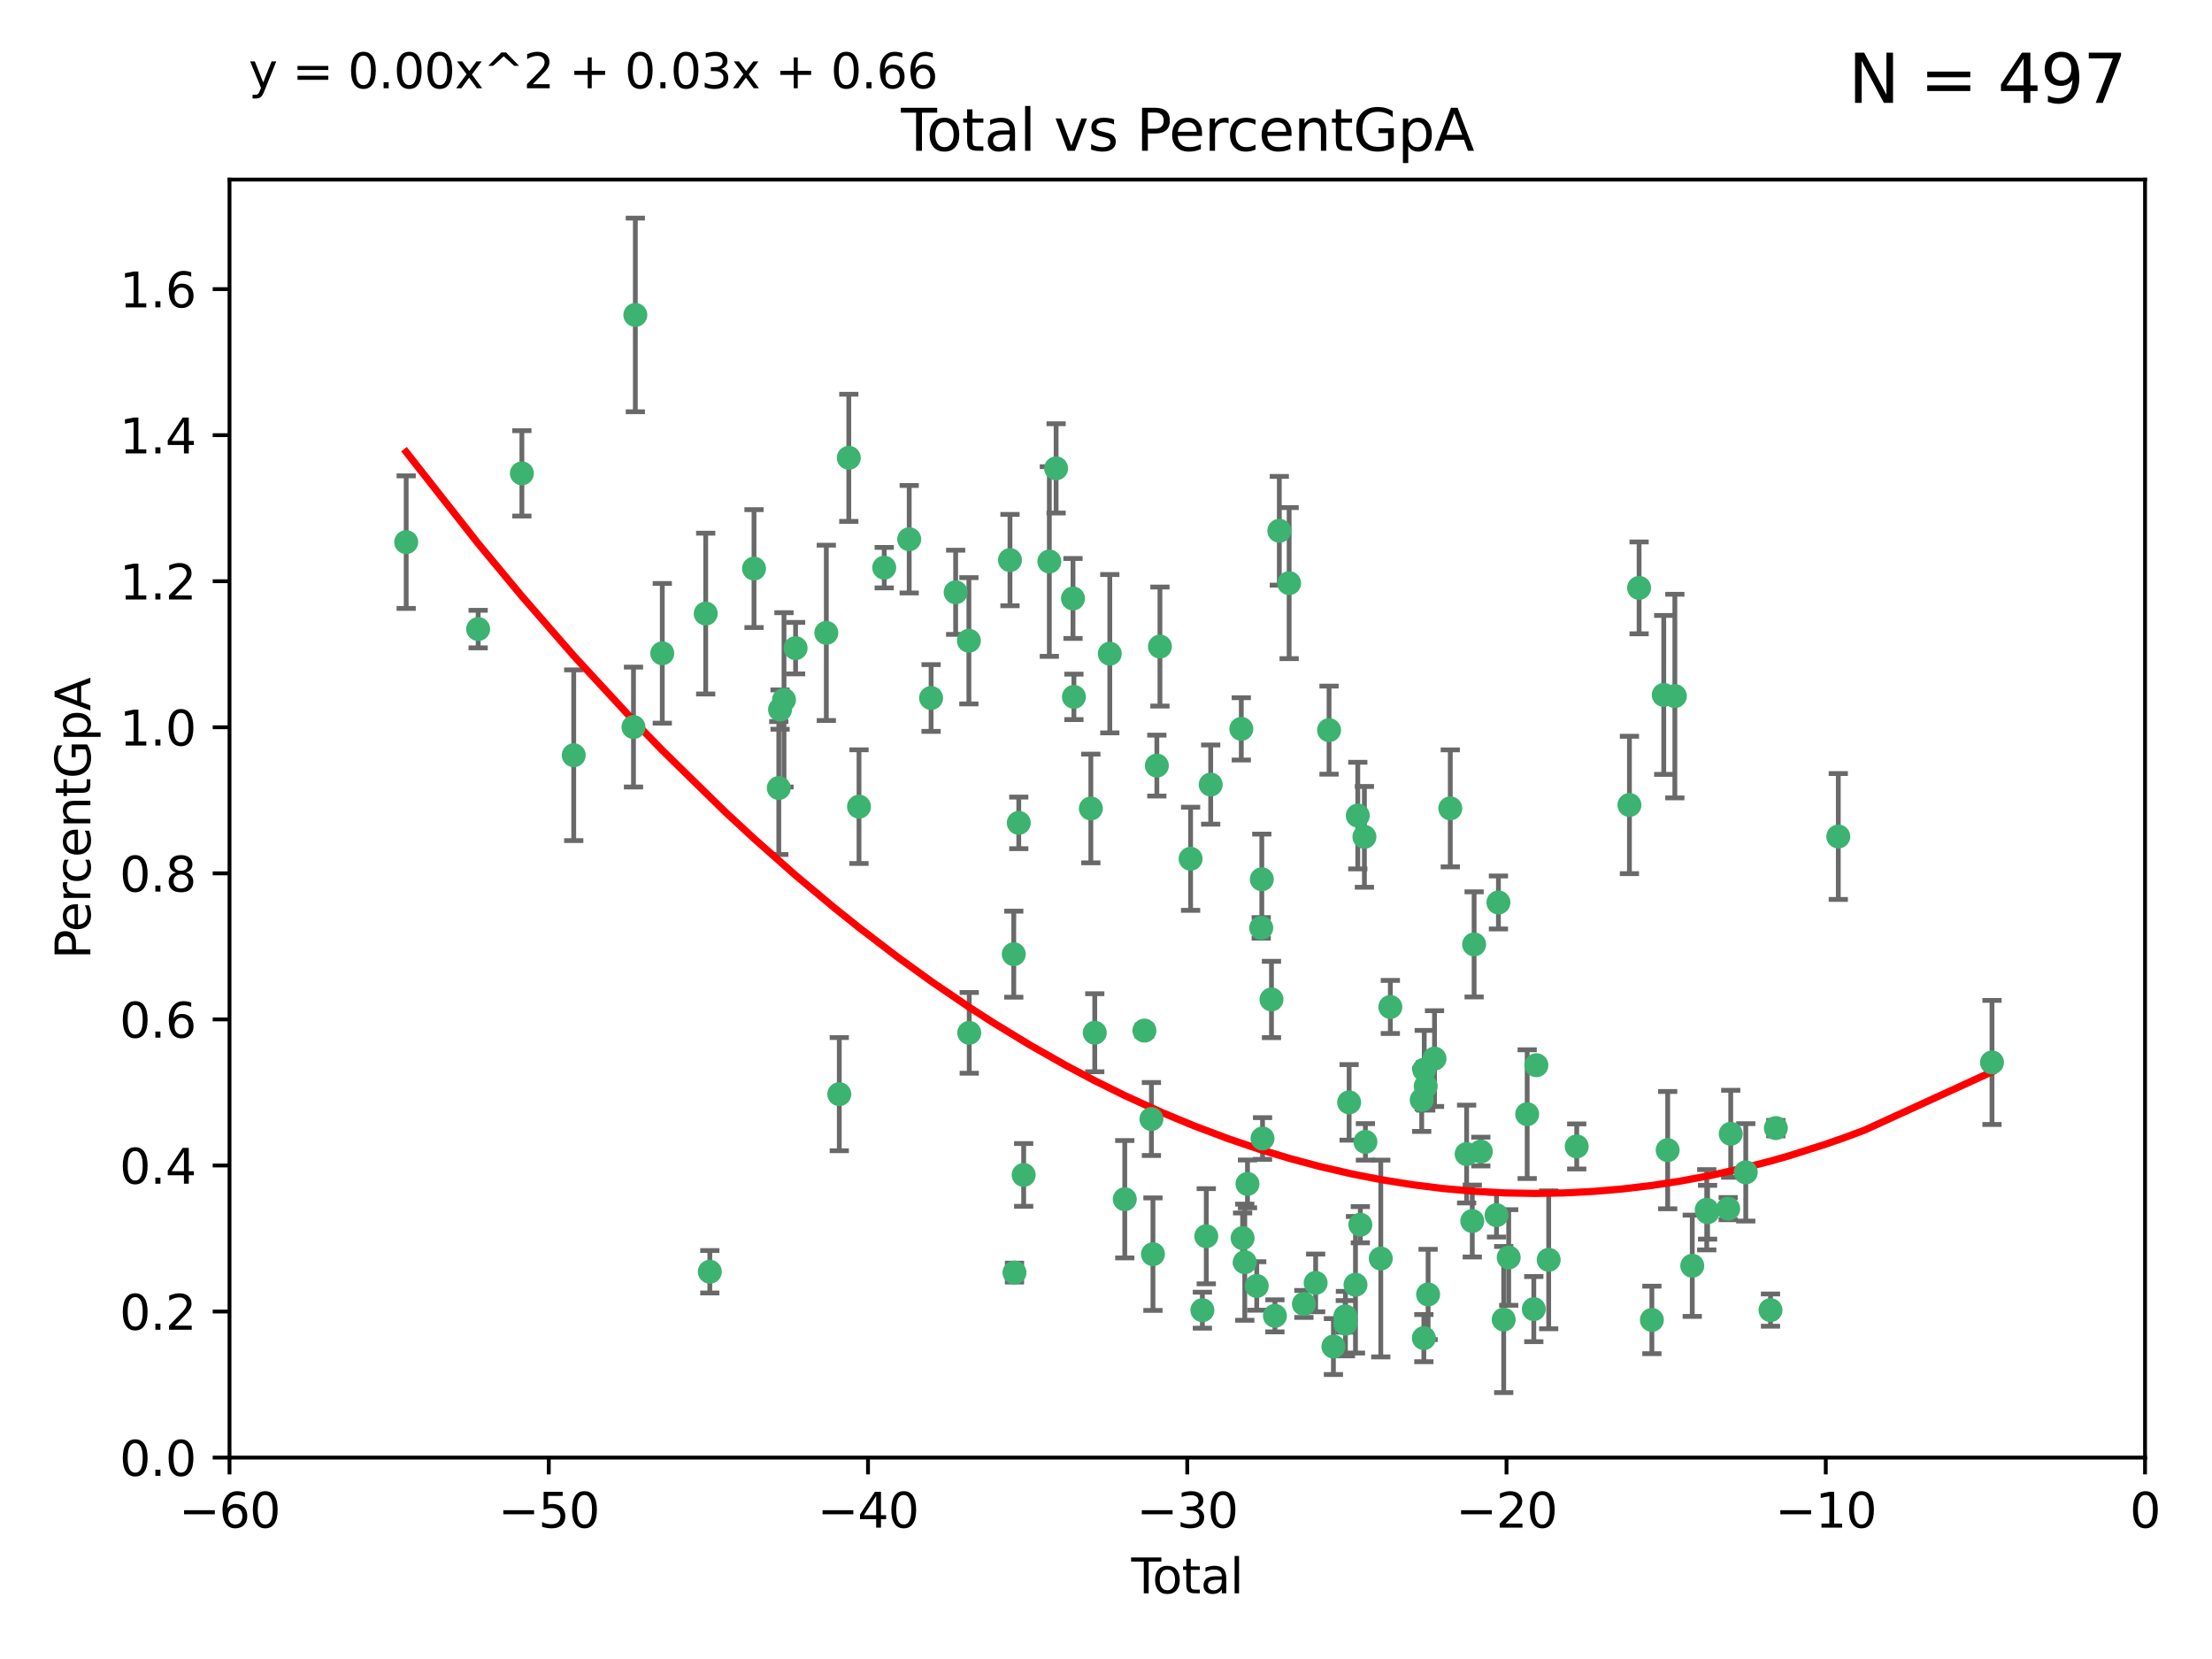 <?xml version="1.0" encoding="utf-8" standalone="no"?>
<!DOCTYPE svg PUBLIC "-//W3C//DTD SVG 1.1//EN"
  "http://www.w3.org/Graphics/SVG/1.1/DTD/svg11.dtd">
<svg xmlns:xlink="http://www.w3.org/1999/xlink" width="460.8pt" height="345.6pt" viewBox="0 0 460.8 345.6" xmlns="http://www.w3.org/2000/svg" version="1.1">
 <defs>
  <style type="text/css">*{stroke-linejoin: round; stroke-linecap: butt}</style>
 </defs>
 <g id="figure_1">
  <g id="patch_1">
   <path d="M 0 345.6 
L 460.8 345.6 
L 460.8 0 
L 0 0 
z
" style="fill: #ffffff"/>
  </g>
  <g id="axes_1">
   <g id="patch_2">
    <path d="M 47.81 303.64 
L 446.85 303.64 
L 446.85 37.411 
L 47.81 37.411 
z
" style="fill: #ffffff"/>
   </g>
   <g id="PathCollection_1">
    <defs>
     <path id="me4a149e031" d="M 0 1.118 
C 0.297 1.118 0.581 1 0.791 0.791 
C 1 0.581 1.118 0.297 1.118 0 
C 1.118 -0.297 1 -0.581 0.791 -0.791 
C 0.581 -1 0.297 -1.118 0 -1.118 
C -0.297 -1.118 -0.581 -1 -0.791 -0.791 
C -1 -0.581 -1.118 -0.297 -1.118 0 
C -1.118 0.297 -1 0.581 -0.791 0.791 
C -0.581 1 -0.297 1.118 0 1.118 
z
" style="stroke: #3cb371"/>
    </defs>
    <g clip-path="url(#p02965ee152)">
     <use xlink:href="#me4a149e031" x="84.617" y="112.935" style="fill: #3cb371; stroke: #3cb371"/>
     <use xlink:href="#me4a149e031" x="99.609" y="131.048" style="fill: #3cb371; stroke: #3cb371"/>
     <use xlink:href="#me4a149e031" x="108.719" y="98.611" style="fill: #3cb371; stroke: #3cb371"/>
     <use xlink:href="#me4a149e031" x="119.519" y="157.33" style="fill: #3cb371; stroke: #3cb371"/>
     <use xlink:href="#me4a149e031" x="131.967" y="151.457" style="fill: #3cb371; stroke: #3cb371"/>
     <use xlink:href="#me4a149e031" x="132.351" y="65.606" style="fill: #3cb371; stroke: #3cb371"/>
     <use xlink:href="#me4a149e031" x="137.966" y="136.097" style="fill: #3cb371; stroke: #3cb371"/>
     <use xlink:href="#me4a149e031" x="147.011" y="127.82" style="fill: #3cb371; stroke: #3cb371"/>
     <use xlink:href="#me4a149e031" x="147.867" y="264.927" style="fill: #3cb371; stroke: #3cb371"/>
     <use xlink:href="#me4a149e031" x="157.076" y="118.446" style="fill: #3cb371; stroke: #3cb371"/>
     <use xlink:href="#me4a149e031" x="162.236" y="164.157" style="fill: #3cb371; stroke: #3cb371"/>
     <use xlink:href="#me4a149e031" x="162.501" y="147.818" style="fill: #3cb371; stroke: #3cb371"/>
     <use xlink:href="#me4a149e031" x="163.321" y="145.786" style="fill: #3cb371; stroke: #3cb371"/>
     <use xlink:href="#me4a149e031" x="165.737" y="135.021" style="fill: #3cb371; stroke: #3cb371"/>
     <use xlink:href="#me4a149e031" x="172.138" y="131.834" style="fill: #3cb371; stroke: #3cb371"/>
     <use xlink:href="#me4a149e031" x="174.838" y="227.931" style="fill: #3cb371; stroke: #3cb371"/>
     <use xlink:href="#me4a149e031" x="176.821" y="95.371" style="fill: #3cb371; stroke: #3cb371"/>
     <use xlink:href="#me4a149e031" x="178.947" y="168.041" style="fill: #3cb371; stroke: #3cb371"/>
     <use xlink:href="#me4a149e031" x="184.2" y="118.255" style="fill: #3cb371; stroke: #3cb371"/>
     <use xlink:href="#me4a149e031" x="189.405" y="112.334" style="fill: #3cb371; stroke: #3cb371"/>
     <use xlink:href="#me4a149e031" x="193.963" y="145.408" style="fill: #3cb371; stroke: #3cb371"/>
     <use xlink:href="#me4a149e031" x="199.081" y="123.385" style="fill: #3cb371; stroke: #3cb371"/>
     <use xlink:href="#me4a149e031" x="201.837" y="133.482" style="fill: #3cb371; stroke: #3cb371"/>
     <use xlink:href="#me4a149e031" x="201.91" y="215.161" style="fill: #3cb371; stroke: #3cb371"/>
     <use xlink:href="#me4a149e031" x="210.397" y="116.673" style="fill: #3cb371; stroke: #3cb371"/>
     <use xlink:href="#me4a149e031" x="211.187" y="198.775" style="fill: #3cb371; stroke: #3cb371"/>
     <use xlink:href="#me4a149e031" x="211.335" y="265.1" style="fill: #3cb371; stroke: #3cb371"/>
     <use xlink:href="#me4a149e031" x="212.228" y="171.42" style="fill: #3cb371; stroke: #3cb371"/>
     <use xlink:href="#me4a149e031" x="213.249" y="244.761" style="fill: #3cb371; stroke: #3cb371"/>
     <use xlink:href="#me4a149e031" x="218.597" y="116.973" style="fill: #3cb371; stroke: #3cb371"/>
     <use xlink:href="#me4a149e031" x="220.007" y="97.572" style="fill: #3cb371; stroke: #3cb371"/>
     <use xlink:href="#me4a149e031" x="223.525" y="124.669" style="fill: #3cb371; stroke: #3cb371"/>
     <use xlink:href="#me4a149e031" x="223.717" y="145.171" style="fill: #3cb371; stroke: #3cb371"/>
     <use xlink:href="#me4a149e031" x="227.243" y="168.419" style="fill: #3cb371; stroke: #3cb371"/>
     <use xlink:href="#me4a149e031" x="228.057" y="215.139" style="fill: #3cb371; stroke: #3cb371"/>
     <use xlink:href="#me4a149e031" x="231.191" y="136.178" style="fill: #3cb371; stroke: #3cb371"/>
     <use xlink:href="#me4a149e031" x="234.31" y="249.82" style="fill: #3cb371; stroke: #3cb371"/>
     <use xlink:href="#me4a149e031" x="238.401" y="214.695" style="fill: #3cb371; stroke: #3cb371"/>
     <use xlink:href="#me4a149e031" x="239.862" y="233.109" style="fill: #3cb371; stroke: #3cb371"/>
     <use xlink:href="#me4a149e031" x="240.18" y="261.264" style="fill: #3cb371; stroke: #3cb371"/>
     <use xlink:href="#me4a149e031" x="240.992" y="159.488" style="fill: #3cb371; stroke: #3cb371"/>
     <use xlink:href="#me4a149e031" x="241.636" y="134.689" style="fill: #3cb371; stroke: #3cb371"/>
     <use xlink:href="#me4a149e031" x="248.025" y="178.897" style="fill: #3cb371; stroke: #3cb371"/>
     <use xlink:href="#me4a149e031" x="250.477" y="272.937" style="fill: #3cb371; stroke: #3cb371"/>
     <use xlink:href="#me4a149e031" x="251.288" y="257.532" style="fill: #3cb371; stroke: #3cb371"/>
     <use xlink:href="#me4a149e031" x="252.21" y="163.438" style="fill: #3cb371; stroke: #3cb371"/>
     <use xlink:href="#me4a149e031" x="258.586" y="151.836" style="fill: #3cb371; stroke: #3cb371"/>
     <use xlink:href="#me4a149e031" x="258.858" y="257.919" style="fill: #3cb371; stroke: #3cb371"/>
     <use xlink:href="#me4a149e031" x="259.308" y="262.94" style="fill: #3cb371; stroke: #3cb371"/>
     <use xlink:href="#me4a149e031" x="259.874" y="246.63" style="fill: #3cb371; stroke: #3cb371"/>
     <use xlink:href="#me4a149e031" x="261.801" y="267.891" style="fill: #3cb371; stroke: #3cb371"/>
     <use xlink:href="#me4a149e031" x="262.736" y="193.29" style="fill: #3cb371; stroke: #3cb371"/>
     <use xlink:href="#me4a149e031" x="262.856" y="183.167" style="fill: #3cb371; stroke: #3cb371"/>
     <use xlink:href="#me4a149e031" x="263.01" y="237.168" style="fill: #3cb371; stroke: #3cb371"/>
     <use xlink:href="#me4a149e031" x="264.873" y="208.206" style="fill: #3cb371; stroke: #3cb371"/>
     <use xlink:href="#me4a149e031" x="265.589" y="274.113" style="fill: #3cb371; stroke: #3cb371"/>
     <use xlink:href="#me4a149e031" x="266.505" y="110.571" style="fill: #3cb371; stroke: #3cb371"/>
     <use xlink:href="#me4a149e031" x="268.551" y="121.476" style="fill: #3cb371; stroke: #3cb371"/>
     <use xlink:href="#me4a149e031" x="271.626" y="271.637" style="fill: #3cb371; stroke: #3cb371"/>
     <use xlink:href="#me4a149e031" x="274.074" y="267.252" style="fill: #3cb371; stroke: #3cb371"/>
     <use xlink:href="#me4a149e031" x="276.866" y="152.103" style="fill: #3cb371; stroke: #3cb371"/>
     <use xlink:href="#me4a149e031" x="277.775" y="280.509" style="fill: #3cb371; stroke: #3cb371"/>
     <use xlink:href="#me4a149e031" x="280.25" y="274.227" style="fill: #3cb371; stroke: #3cb371"/>
     <use xlink:href="#me4a149e031" x="280.278" y="275.735" style="fill: #3cb371; stroke: #3cb371"/>
     <use xlink:href="#me4a149e031" x="281.05" y="229.642" style="fill: #3cb371; stroke: #3cb371"/>
     <use xlink:href="#me4a149e031" x="282.373" y="267.639" style="fill: #3cb371; stroke: #3cb371"/>
     <use xlink:href="#me4a149e031" x="282.852" y="169.899" style="fill: #3cb371; stroke: #3cb371"/>
     <use xlink:href="#me4a149e031" x="283.383" y="255.133" style="fill: #3cb371; stroke: #3cb371"/>
     <use xlink:href="#me4a149e031" x="284.233" y="174.332" style="fill: #3cb371; stroke: #3cb371"/>
     <use xlink:href="#me4a149e031" x="284.442" y="237.872" style="fill: #3cb371; stroke: #3cb371"/>
     <use xlink:href="#me4a149e031" x="287.642" y="262.172" style="fill: #3cb371; stroke: #3cb371"/>
     <use xlink:href="#me4a149e031" x="289.634" y="209.769" style="fill: #3cb371; stroke: #3cb371"/>
     <use xlink:href="#me4a149e031" x="296.168" y="229.129" style="fill: #3cb371; stroke: #3cb371"/>
     <use xlink:href="#me4a149e031" x="296.615" y="278.753" style="fill: #3cb371; stroke: #3cb371"/>
     <use xlink:href="#me4a149e031" x="296.696" y="222.836" style="fill: #3cb371; stroke: #3cb371"/>
     <use xlink:href="#me4a149e031" x="297.005" y="226.286" style="fill: #3cb371; stroke: #3cb371"/>
     <use xlink:href="#me4a149e031" x="297.5" y="269.656" style="fill: #3cb371; stroke: #3cb371"/>
     <use xlink:href="#me4a149e031" x="298.837" y="220.522" style="fill: #3cb371; stroke: #3cb371"/>
     <use xlink:href="#me4a149e031" x="302.122" y="168.396" style="fill: #3cb371; stroke: #3cb371"/>
     <use xlink:href="#me4a149e031" x="305.523" y="240.41" style="fill: #3cb371; stroke: #3cb371"/>
     <use xlink:href="#me4a149e031" x="306.701" y="254.364" style="fill: #3cb371; stroke: #3cb371"/>
     <use xlink:href="#me4a149e031" x="307.087" y="196.734" style="fill: #3cb371; stroke: #3cb371"/>
     <use xlink:href="#me4a149e031" x="308.484" y="239.892" style="fill: #3cb371; stroke: #3cb371"/>
     <use xlink:href="#me4a149e031" x="311.754" y="253.14" style="fill: #3cb371; stroke: #3cb371"/>
     <use xlink:href="#me4a149e031" x="312.151" y="188.002" style="fill: #3cb371; stroke: #3cb371"/>
     <use xlink:href="#me4a149e031" x="313.249" y="274.884" style="fill: #3cb371; stroke: #3cb371"/>
     <use xlink:href="#me4a149e031" x="314.291" y="261.955" style="fill: #3cb371; stroke: #3cb371"/>
     <use xlink:href="#me4a149e031" x="318.14" y="232.101" style="fill: #3cb371; stroke: #3cb371"/>
     <use xlink:href="#me4a149e031" x="319.52" y="272.711" style="fill: #3cb371; stroke: #3cb371"/>
     <use xlink:href="#me4a149e031" x="320.057" y="221.902" style="fill: #3cb371; stroke: #3cb371"/>
     <use xlink:href="#me4a149e031" x="322.621" y="262.443" style="fill: #3cb371; stroke: #3cb371"/>
     <use xlink:href="#me4a149e031" x="328.459" y="238.823" style="fill: #3cb371; stroke: #3cb371"/>
     <use xlink:href="#me4a149e031" x="339.441" y="167.688" style="fill: #3cb371; stroke: #3cb371"/>
     <use xlink:href="#me4a149e031" x="341.455" y="122.465" style="fill: #3cb371; stroke: #3cb371"/>
     <use xlink:href="#me4a149e031" x="344.116" y="274.965" style="fill: #3cb371; stroke: #3cb371"/>
     <use xlink:href="#me4a149e031" x="346.588" y="144.762" style="fill: #3cb371; stroke: #3cb371"/>
     <use xlink:href="#me4a149e031" x="347.408" y="239.593" style="fill: #3cb371; stroke: #3cb371"/>
     <use xlink:href="#me4a149e031" x="348.901" y="145.004" style="fill: #3cb371; stroke: #3cb371"/>
     <use xlink:href="#me4a149e031" x="352.528" y="263.681" style="fill: #3cb371; stroke: #3cb371"/>
     <use xlink:href="#me4a149e031" x="355.544" y="252.015" style="fill: #3cb371; stroke: #3cb371"/>
     <use xlink:href="#me4a149e031" x="355.717" y="252.529" style="fill: #3cb371; stroke: #3cb371"/>
     <use xlink:href="#me4a149e031" x="360.012" y="251.785" style="fill: #3cb371; stroke: #3cb371"/>
     <use xlink:href="#me4a149e031" x="360.543" y="236.188" style="fill: #3cb371; stroke: #3cb371"/>
     <use xlink:href="#me4a149e031" x="363.675" y="244.226" style="fill: #3cb371; stroke: #3cb371"/>
     <use xlink:href="#me4a149e031" x="368.826" y="272.918" style="fill: #3cb371; stroke: #3cb371"/>
     <use xlink:href="#me4a149e031" x="369.942" y="235.004" style="fill: #3cb371; stroke: #3cb371"/>
     <use xlink:href="#me4a149e031" x="382.95" y="174.257" style="fill: #3cb371; stroke: #3cb371"/>
     <use xlink:href="#me4a149e031" x="414.97" y="221.323" style="fill: #3cb371; stroke: #3cb371"/>
    </g>
   </g>
   <g id="matplotlib.axis_1">
    <g id="xtick_1">
     <g id="line2d_1">
      <defs>
       <path id="m893807a9ad" d="M 0 0 
L 0 3.5 
" style="stroke: #000000; stroke-width: 0.8"/>
      </defs>
      <g>
       <use xlink:href="#m893807a9ad" x="47.81" y="303.64" style="stroke: #000000; stroke-width: 0.8"/>
      </g>
     </g>
     <g id="text_1">
      <!-- −60 -->
      <g transform="translate(37.258 318.238)scale(0.1 -0.1)">
       <defs>
        <path id="DejaVuSans-2212" d="M 678 2272 
L 4684 2272 
L 4684 1741 
L 678 1741 
L 678 2272 
z
" transform="scale(0.016)"/>
        <path id="DejaVuSans-36" d="M 2113 2584 
Q 1688 2584 1439 2293 
Q 1191 2003 1191 1497 
Q 1191 994 1439 701 
Q 1688 409 2113 409 
Q 2538 409 2786 701 
Q 3034 994 3034 1497 
Q 3034 2003 2786 2293 
Q 2538 2584 2113 2584 
z
M 3366 4563 
L 3366 3988 
Q 3128 4100 2886 4159 
Q 2644 4219 2406 4219 
Q 1781 4219 1451 3797 
Q 1122 3375 1075 2522 
Q 1259 2794 1537 2939 
Q 1816 3084 2150 3084 
Q 2853 3084 3261 2657 
Q 3669 2231 3669 1497 
Q 3669 778 3244 343 
Q 2819 -91 2113 -91 
Q 1303 -91 875 529 
Q 447 1150 447 2328 
Q 447 3434 972 4092 
Q 1497 4750 2381 4750 
Q 2619 4750 2861 4703 
Q 3103 4656 3366 4563 
z
" transform="scale(0.016)"/>
        <path id="DejaVuSans-30" d="M 2034 4250 
Q 1547 4250 1301 3770 
Q 1056 3291 1056 2328 
Q 1056 1369 1301 889 
Q 1547 409 2034 409 
Q 2525 409 2770 889 
Q 3016 1369 3016 2328 
Q 3016 3291 2770 3770 
Q 2525 4250 2034 4250 
z
M 2034 4750 
Q 2819 4750 3233 4129 
Q 3647 3509 3647 2328 
Q 3647 1150 3233 529 
Q 2819 -91 2034 -91 
Q 1250 -91 836 529 
Q 422 1150 422 2328 
Q 422 3509 836 4129 
Q 1250 4750 2034 4750 
z
" transform="scale(0.016)"/>
       </defs>
       <use xlink:href="#DejaVuSans-2212"/>
       <use xlink:href="#DejaVuSans-36" x="83.789"/>
       <use xlink:href="#DejaVuSans-30" x="147.412"/>
      </g>
     </g>
    </g>
    <g id="xtick_2">
     <g id="line2d_2">
      <g>
       <use xlink:href="#m893807a9ad" x="114.317" y="303.64" style="stroke: #000000; stroke-width: 0.8"/>
      </g>
     </g>
     <g id="text_2">
      <!-- −50 -->
      <g transform="translate(103.764 318.238)scale(0.1 -0.1)">
       <defs>
        <path id="DejaVuSans-35" d="M 691 4666 
L 3169 4666 
L 3169 4134 
L 1269 4134 
L 1269 2991 
Q 1406 3038 1543 3061 
Q 1681 3084 1819 3084 
Q 2600 3084 3056 2656 
Q 3513 2228 3513 1497 
Q 3513 744 3044 326 
Q 2575 -91 1722 -91 
Q 1428 -91 1123 -41 
Q 819 9 494 109 
L 494 744 
Q 775 591 1075 516 
Q 1375 441 1709 441 
Q 2250 441 2565 725 
Q 2881 1009 2881 1497 
Q 2881 1984 2565 2268 
Q 2250 2553 1709 2553 
Q 1456 2553 1204 2497 
Q 953 2441 691 2322 
L 691 4666 
z
" transform="scale(0.016)"/>
       </defs>
       <use xlink:href="#DejaVuSans-2212"/>
       <use xlink:href="#DejaVuSans-35" x="83.789"/>
       <use xlink:href="#DejaVuSans-30" x="147.412"/>
      </g>
     </g>
    </g>
    <g id="xtick_3">
     <g id="line2d_3">
      <g>
       <use xlink:href="#m893807a9ad" x="180.823" y="303.64" style="stroke: #000000; stroke-width: 0.8"/>
      </g>
     </g>
     <g id="text_3">
      <!-- −40 -->
      <g transform="translate(170.271 318.238)scale(0.1 -0.1)">
       <defs>
        <path id="DejaVuSans-34" d="M 2419 4116 
L 825 1625 
L 2419 1625 
L 2419 4116 
z
M 2253 4666 
L 3047 4666 
L 3047 1625 
L 3713 1625 
L 3713 1100 
L 3047 1100 
L 3047 0 
L 2419 0 
L 2419 1100 
L 313 1100 
L 313 1709 
L 2253 4666 
z
" transform="scale(0.016)"/>
       </defs>
       <use xlink:href="#DejaVuSans-2212"/>
       <use xlink:href="#DejaVuSans-34" x="83.789"/>
       <use xlink:href="#DejaVuSans-30" x="147.412"/>
      </g>
     </g>
    </g>
    <g id="xtick_4">
     <g id="line2d_4">
      <g>
       <use xlink:href="#m893807a9ad" x="247.33" y="303.64" style="stroke: #000000; stroke-width: 0.8"/>
      </g>
     </g>
     <g id="text_4">
      <!-- −30 -->
      <g transform="translate(236.778 318.238)scale(0.1 -0.1)">
       <defs>
        <path id="DejaVuSans-33" d="M 2597 2516 
Q 3050 2419 3304 2112 
Q 3559 1806 3559 1356 
Q 3559 666 3084 287 
Q 2609 -91 1734 -91 
Q 1441 -91 1130 -33 
Q 819 25 488 141 
L 488 750 
Q 750 597 1062 519 
Q 1375 441 1716 441 
Q 2309 441 2620 675 
Q 2931 909 2931 1356 
Q 2931 1769 2642 2001 
Q 2353 2234 1838 2234 
L 1294 2234 
L 1294 2753 
L 1863 2753 
Q 2328 2753 2575 2939 
Q 2822 3125 2822 3475 
Q 2822 3834 2567 4026 
Q 2313 4219 1838 4219 
Q 1578 4219 1281 4162 
Q 984 4106 628 3988 
L 628 4550 
Q 988 4650 1302 4700 
Q 1616 4750 1894 4750 
Q 2613 4750 3031 4423 
Q 3450 4097 3450 3541 
Q 3450 3153 3228 2886 
Q 3006 2619 2597 2516 
z
" transform="scale(0.016)"/>
       </defs>
       <use xlink:href="#DejaVuSans-2212"/>
       <use xlink:href="#DejaVuSans-33" x="83.789"/>
       <use xlink:href="#DejaVuSans-30" x="147.412"/>
      </g>
     </g>
    </g>
    <g id="xtick_5">
     <g id="line2d_5">
      <g>
       <use xlink:href="#m893807a9ad" x="313.837" y="303.64" style="stroke: #000000; stroke-width: 0.8"/>
      </g>
     </g>
     <g id="text_5">
      <!-- −20 -->
      <g transform="translate(303.284 318.238)scale(0.1 -0.1)">
       <defs>
        <path id="DejaVuSans-32" d="M 1228 531 
L 3431 531 
L 3431 0 
L 469 0 
L 469 531 
Q 828 903 1448 1529 
Q 2069 2156 2228 2338 
Q 2531 2678 2651 2914 
Q 2772 3150 2772 3378 
Q 2772 3750 2511 3984 
Q 2250 4219 1831 4219 
Q 1534 4219 1204 4116 
Q 875 4013 500 3803 
L 500 4441 
Q 881 4594 1212 4672 
Q 1544 4750 1819 4750 
Q 2544 4750 2975 4387 
Q 3406 4025 3406 3419 
Q 3406 3131 3298 2873 
Q 3191 2616 2906 2266 
Q 2828 2175 2409 1742 
Q 1991 1309 1228 531 
z
" transform="scale(0.016)"/>
       </defs>
       <use xlink:href="#DejaVuSans-2212"/>
       <use xlink:href="#DejaVuSans-32" x="83.789"/>
       <use xlink:href="#DejaVuSans-30" x="147.412"/>
      </g>
     </g>
    </g>
    <g id="xtick_6">
     <g id="line2d_6">
      <g>
       <use xlink:href="#m893807a9ad" x="380.343" y="303.64" style="stroke: #000000; stroke-width: 0.8"/>
      </g>
     </g>
     <g id="text_6">
      <!-- −10 -->
      <g transform="translate(369.791 318.238)scale(0.1 -0.1)">
       <defs>
        <path id="DejaVuSans-31" d="M 794 531 
L 1825 531 
L 1825 4091 
L 703 3866 
L 703 4441 
L 1819 4666 
L 2450 4666 
L 2450 531 
L 3481 531 
L 3481 0 
L 794 0 
L 794 531 
z
" transform="scale(0.016)"/>
       </defs>
       <use xlink:href="#DejaVuSans-2212"/>
       <use xlink:href="#DejaVuSans-31" x="83.789"/>
       <use xlink:href="#DejaVuSans-30" x="147.412"/>
      </g>
     </g>
    </g>
    <g id="xtick_7">
     <g id="line2d_7">
      <g>
       <use xlink:href="#m893807a9ad" x="446.85" y="303.64" style="stroke: #000000; stroke-width: 0.8"/>
      </g>
     </g>
     <g id="text_7">
      <!-- 0 -->
      <g transform="translate(443.669 318.238)scale(0.1 -0.1)">
       <use xlink:href="#DejaVuSans-30"/>
      </g>
     </g>
    </g>
    <g id="text_8">
     <!-- Total -->
     <g transform="translate(235.653 331.917)scale(0.1 -0.1)">
      <defs>
       <path id="DejaVuSans-54" d="M -19 4666 
L 3928 4666 
L 3928 4134 
L 2272 4134 
L 2272 0 
L 1638 0 
L 1638 4134 
L -19 4134 
L -19 4666 
z
" transform="scale(0.016)"/>
       <path id="DejaVuSans-6f" d="M 1959 3097 
Q 1497 3097 1228 2736 
Q 959 2375 959 1747 
Q 959 1119 1226 758 
Q 1494 397 1959 397 
Q 2419 397 2687 759 
Q 2956 1122 2956 1747 
Q 2956 2369 2687 2733 
Q 2419 3097 1959 3097 
z
M 1959 3584 
Q 2709 3584 3137 3096 
Q 3566 2609 3566 1747 
Q 3566 888 3137 398 
Q 2709 -91 1959 -91 
Q 1206 -91 779 398 
Q 353 888 353 1747 
Q 353 2609 779 3096 
Q 1206 3584 1959 3584 
z
" transform="scale(0.016)"/>
       <path id="DejaVuSans-74" d="M 1172 4494 
L 1172 3500 
L 2356 3500 
L 2356 3053 
L 1172 3053 
L 1172 1153 
Q 1172 725 1289 603 
Q 1406 481 1766 481 
L 2356 481 
L 2356 0 
L 1766 0 
Q 1100 0 847 248 
Q 594 497 594 1153 
L 594 3053 
L 172 3053 
L 172 3500 
L 594 3500 
L 594 4494 
L 1172 4494 
z
" transform="scale(0.016)"/>
       <path id="DejaVuSans-61" d="M 2194 1759 
Q 1497 1759 1228 1600 
Q 959 1441 959 1056 
Q 959 750 1161 570 
Q 1363 391 1709 391 
Q 2188 391 2477 730 
Q 2766 1069 2766 1631 
L 2766 1759 
L 2194 1759 
z
M 3341 1997 
L 3341 0 
L 2766 0 
L 2766 531 
Q 2569 213 2275 61 
Q 1981 -91 1556 -91 
Q 1019 -91 701 211 
Q 384 513 384 1019 
Q 384 1609 779 1909 
Q 1175 2209 1959 2209 
L 2766 2209 
L 2766 2266 
Q 2766 2663 2505 2880 
Q 2244 3097 1772 3097 
Q 1472 3097 1187 3025 
Q 903 2953 641 2809 
L 641 3341 
Q 956 3463 1253 3523 
Q 1550 3584 1831 3584 
Q 2591 3584 2966 3190 
Q 3341 2797 3341 1997 
z
" transform="scale(0.016)"/>
       <path id="DejaVuSans-6c" d="M 603 4863 
L 1178 4863 
L 1178 0 
L 603 0 
L 603 4863 
z
" transform="scale(0.016)"/>
      </defs>
      <use xlink:href="#DejaVuSans-54"/>
      <use xlink:href="#DejaVuSans-6f" x="44.084"/>
      <use xlink:href="#DejaVuSans-74" x="105.266"/>
      <use xlink:href="#DejaVuSans-61" x="144.475"/>
      <use xlink:href="#DejaVuSans-6c" x="205.754"/>
     </g>
    </g>
   </g>
   <g id="matplotlib.axis_2">
    <g id="ytick_1">
     <g id="line2d_8">
      <defs>
       <path id="ma7ab8858a9" d="M 0 0 
L -3.5 0 
" style="stroke: #000000; stroke-width: 0.8"/>
      </defs>
      <g>
       <use xlink:href="#ma7ab8858a9" x="47.81" y="303.64" style="stroke: #000000; stroke-width: 0.8"/>
      </g>
     </g>
     <g id="text_9">
      <!-- 0.0 -->
      <g transform="translate(24.907 307.439)scale(0.1 -0.1)">
       <defs>
        <path id="DejaVuSans-2e" d="M 684 794 
L 1344 794 
L 1344 0 
L 684 0 
L 684 794 
z
" transform="scale(0.016)"/>
       </defs>
       <use xlink:href="#DejaVuSans-30"/>
       <use xlink:href="#DejaVuSans-2e" x="63.623"/>
       <use xlink:href="#DejaVuSans-30" x="95.41"/>
      </g>
     </g>
    </g>
    <g id="ytick_2">
     <g id="line2d_9">
      <g>
       <use xlink:href="#ma7ab8858a9" x="47.81" y="273.214" style="stroke: #000000; stroke-width: 0.8"/>
      </g>
     </g>
     <g id="text_10">
      <!-- 0.2 -->
      <g transform="translate(24.907 277.013)scale(0.1 -0.1)">
       <use xlink:href="#DejaVuSans-30"/>
       <use xlink:href="#DejaVuSans-2e" x="63.623"/>
       <use xlink:href="#DejaVuSans-32" x="95.41"/>
      </g>
     </g>
    </g>
    <g id="ytick_3">
     <g id="line2d_10">
      <g>
       <use xlink:href="#ma7ab8858a9" x="47.81" y="242.788" style="stroke: #000000; stroke-width: 0.8"/>
      </g>
     </g>
     <g id="text_11">
      <!-- 0.4 -->
      <g transform="translate(24.907 246.587)scale(0.1 -0.1)">
       <use xlink:href="#DejaVuSans-30"/>
       <use xlink:href="#DejaVuSans-2e" x="63.623"/>
       <use xlink:href="#DejaVuSans-34" x="95.41"/>
      </g>
     </g>
    </g>
    <g id="ytick_4">
     <g id="line2d_11">
      <g>
       <use xlink:href="#ma7ab8858a9" x="47.81" y="212.362" style="stroke: #000000; stroke-width: 0.8"/>
      </g>
     </g>
     <g id="text_12">
      <!-- 0.6 -->
      <g transform="translate(24.907 216.161)scale(0.1 -0.1)">
       <use xlink:href="#DejaVuSans-30"/>
       <use xlink:href="#DejaVuSans-2e" x="63.623"/>
       <use xlink:href="#DejaVuSans-36" x="95.41"/>
      </g>
     </g>
    </g>
    <g id="ytick_5">
     <g id="line2d_12">
      <g>
       <use xlink:href="#ma7ab8858a9" x="47.81" y="181.935" style="stroke: #000000; stroke-width: 0.8"/>
      </g>
     </g>
     <g id="text_13">
      <!-- 0.8 -->
      <g transform="translate(24.907 185.735)scale(0.1 -0.1)">
       <defs>
        <path id="DejaVuSans-38" d="M 2034 2216 
Q 1584 2216 1326 1975 
Q 1069 1734 1069 1313 
Q 1069 891 1326 650 
Q 1584 409 2034 409 
Q 2484 409 2743 651 
Q 3003 894 3003 1313 
Q 3003 1734 2745 1975 
Q 2488 2216 2034 2216 
z
M 1403 2484 
Q 997 2584 770 2862 
Q 544 3141 544 3541 
Q 544 4100 942 4425 
Q 1341 4750 2034 4750 
Q 2731 4750 3128 4425 
Q 3525 4100 3525 3541 
Q 3525 3141 3298 2862 
Q 3072 2584 2669 2484 
Q 3125 2378 3379 2068 
Q 3634 1759 3634 1313 
Q 3634 634 3220 271 
Q 2806 -91 2034 -91 
Q 1263 -91 848 271 
Q 434 634 434 1313 
Q 434 1759 690 2068 
Q 947 2378 1403 2484 
z
M 1172 3481 
Q 1172 3119 1398 2916 
Q 1625 2713 2034 2713 
Q 2441 2713 2670 2916 
Q 2900 3119 2900 3481 
Q 2900 3844 2670 4047 
Q 2441 4250 2034 4250 
Q 1625 4250 1398 4047 
Q 1172 3844 1172 3481 
z
" transform="scale(0.016)"/>
       </defs>
       <use xlink:href="#DejaVuSans-30"/>
       <use xlink:href="#DejaVuSans-2e" x="63.623"/>
       <use xlink:href="#DejaVuSans-38" x="95.41"/>
      </g>
     </g>
    </g>
    <g id="ytick_6">
     <g id="line2d_13">
      <g>
       <use xlink:href="#ma7ab8858a9" x="47.81" y="151.509" style="stroke: #000000; stroke-width: 0.8"/>
      </g>
     </g>
     <g id="text_14">
      <!-- 1.0 -->
      <g transform="translate(24.907 155.308)scale(0.1 -0.1)">
       <use xlink:href="#DejaVuSans-31"/>
       <use xlink:href="#DejaVuSans-2e" x="63.623"/>
       <use xlink:href="#DejaVuSans-30" x="95.41"/>
      </g>
     </g>
    </g>
    <g id="ytick_7">
     <g id="line2d_14">
      <g>
       <use xlink:href="#ma7ab8858a9" x="47.81" y="121.083" style="stroke: #000000; stroke-width: 0.8"/>
      </g>
     </g>
     <g id="text_15">
      <!-- 1.2 -->
      <g transform="translate(24.907 124.882)scale(0.1 -0.1)">
       <use xlink:href="#DejaVuSans-31"/>
       <use xlink:href="#DejaVuSans-2e" x="63.623"/>
       <use xlink:href="#DejaVuSans-32" x="95.41"/>
      </g>
     </g>
    </g>
    <g id="ytick_8">
     <g id="line2d_15">
      <g>
       <use xlink:href="#ma7ab8858a9" x="47.81" y="90.657" style="stroke: #000000; stroke-width: 0.8"/>
      </g>
     </g>
     <g id="text_16">
      <!-- 1.4 -->
      <g transform="translate(24.907 94.456)scale(0.1 -0.1)">
       <use xlink:href="#DejaVuSans-31"/>
       <use xlink:href="#DejaVuSans-2e" x="63.623"/>
       <use xlink:href="#DejaVuSans-34" x="95.41"/>
      </g>
     </g>
    </g>
    <g id="ytick_9">
     <g id="line2d_16">
      <g>
       <use xlink:href="#ma7ab8858a9" x="47.81" y="60.231" style="stroke: #000000; stroke-width: 0.8"/>
      </g>
     </g>
     <g id="text_17">
      <!-- 1.6 -->
      <g transform="translate(24.907 64.03)scale(0.1 -0.1)">
       <use xlink:href="#DejaVuSans-31"/>
       <use xlink:href="#DejaVuSans-2e" x="63.623"/>
       <use xlink:href="#DejaVuSans-36" x="95.41"/>
      </g>
     </g>
    </g>
    <g id="text_18">
     <!-- PercentGpA -->
     <g transform="translate(18.827 199.802)rotate(-90)scale(0.1 -0.1)">
      <defs>
       <path id="DejaVuSans-50" d="M 1259 4147 
L 1259 2394 
L 2053 2394 
Q 2494 2394 2734 2622 
Q 2975 2850 2975 3272 
Q 2975 3691 2734 3919 
Q 2494 4147 2053 4147 
L 1259 4147 
z
M 628 4666 
L 2053 4666 
Q 2838 4666 3239 4311 
Q 3641 3956 3641 3272 
Q 3641 2581 3239 2228 
Q 2838 1875 2053 1875 
L 1259 1875 
L 1259 0 
L 628 0 
L 628 4666 
z
" transform="scale(0.016)"/>
       <path id="DejaVuSans-65" d="M 3597 1894 
L 3597 1613 
L 953 1613 
Q 991 1019 1311 708 
Q 1631 397 2203 397 
Q 2534 397 2845 478 
Q 3156 559 3463 722 
L 3463 178 
Q 3153 47 2828 -22 
Q 2503 -91 2169 -91 
Q 1331 -91 842 396 
Q 353 884 353 1716 
Q 353 2575 817 3079 
Q 1281 3584 2069 3584 
Q 2775 3584 3186 3129 
Q 3597 2675 3597 1894 
z
M 3022 2063 
Q 3016 2534 2758 2815 
Q 2500 3097 2075 3097 
Q 1594 3097 1305 2825 
Q 1016 2553 972 2059 
L 3022 2063 
z
" transform="scale(0.016)"/>
       <path id="DejaVuSans-72" d="M 2631 2963 
Q 2534 3019 2420 3045 
Q 2306 3072 2169 3072 
Q 1681 3072 1420 2755 
Q 1159 2438 1159 1844 
L 1159 0 
L 581 0 
L 581 3500 
L 1159 3500 
L 1159 2956 
Q 1341 3275 1631 3429 
Q 1922 3584 2338 3584 
Q 2397 3584 2469 3576 
Q 2541 3569 2628 3553 
L 2631 2963 
z
" transform="scale(0.016)"/>
       <path id="DejaVuSans-63" d="M 3122 3366 
L 3122 2828 
Q 2878 2963 2633 3030 
Q 2388 3097 2138 3097 
Q 1578 3097 1268 2742 
Q 959 2388 959 1747 
Q 959 1106 1268 751 
Q 1578 397 2138 397 
Q 2388 397 2633 464 
Q 2878 531 3122 666 
L 3122 134 
Q 2881 22 2623 -34 
Q 2366 -91 2075 -91 
Q 1284 -91 818 406 
Q 353 903 353 1747 
Q 353 2603 823 3093 
Q 1294 3584 2113 3584 
Q 2378 3584 2631 3529 
Q 2884 3475 3122 3366 
z
" transform="scale(0.016)"/>
       <path id="DejaVuSans-6e" d="M 3513 2113 
L 3513 0 
L 2938 0 
L 2938 2094 
Q 2938 2591 2744 2837 
Q 2550 3084 2163 3084 
Q 1697 3084 1428 2787 
Q 1159 2491 1159 1978 
L 1159 0 
L 581 0 
L 581 3500 
L 1159 3500 
L 1159 2956 
Q 1366 3272 1645 3428 
Q 1925 3584 2291 3584 
Q 2894 3584 3203 3211 
Q 3513 2838 3513 2113 
z
" transform="scale(0.016)"/>
       <path id="DejaVuSans-47" d="M 3809 666 
L 3809 1919 
L 2778 1919 
L 2778 2438 
L 4434 2438 
L 4434 434 
Q 4069 175 3628 42 
Q 3188 -91 2688 -91 
Q 1594 -91 976 548 
Q 359 1188 359 2328 
Q 359 3472 976 4111 
Q 1594 4750 2688 4750 
Q 3144 4750 3555 4637 
Q 3966 4525 4313 4306 
L 4313 3634 
Q 3963 3931 3569 4081 
Q 3175 4231 2741 4231 
Q 1884 4231 1454 3753 
Q 1025 3275 1025 2328 
Q 1025 1384 1454 906 
Q 1884 428 2741 428 
Q 3075 428 3337 486 
Q 3600 544 3809 666 
z
" transform="scale(0.016)"/>
       <path id="DejaVuSans-70" d="M 1159 525 
L 1159 -1331 
L 581 -1331 
L 581 3500 
L 1159 3500 
L 1159 2969 
Q 1341 3281 1617 3432 
Q 1894 3584 2278 3584 
Q 2916 3584 3314 3078 
Q 3713 2572 3713 1747 
Q 3713 922 3314 415 
Q 2916 -91 2278 -91 
Q 1894 -91 1617 61 
Q 1341 213 1159 525 
z
M 3116 1747 
Q 3116 2381 2855 2742 
Q 2594 3103 2138 3103 
Q 1681 3103 1420 2742 
Q 1159 2381 1159 1747 
Q 1159 1113 1420 752 
Q 1681 391 2138 391 
Q 2594 391 2855 752 
Q 3116 1113 3116 1747 
z
" transform="scale(0.016)"/>
       <path id="DejaVuSans-41" d="M 2188 4044 
L 1331 1722 
L 3047 1722 
L 2188 4044 
z
M 1831 4666 
L 2547 4666 
L 4325 0 
L 3669 0 
L 3244 1197 
L 1141 1197 
L 716 0 
L 50 0 
L 1831 4666 
z
" transform="scale(0.016)"/>
      </defs>
      <use xlink:href="#DejaVuSans-50"/>
      <use xlink:href="#DejaVuSans-65" x="56.678"/>
      <use xlink:href="#DejaVuSans-72" x="118.201"/>
      <use xlink:href="#DejaVuSans-63" x="157.064"/>
      <use xlink:href="#DejaVuSans-65" x="212.045"/>
      <use xlink:href="#DejaVuSans-6e" x="273.568"/>
      <use xlink:href="#DejaVuSans-74" x="336.947"/>
      <use xlink:href="#DejaVuSans-47" x="376.156"/>
      <use xlink:href="#DejaVuSans-70" x="453.646"/>
      <use xlink:href="#DejaVuSans-41" x="517.123"/>
     </g>
    </g>
   </g>
   <g id="LineCollection_1">
    <path d="M 84.617 126.742 
L 84.617 99.128 
" clip-path="url(#p02965ee152)" style="fill: none; stroke: #696969"/>
    <path d="M 99.609 134.958 
L 99.609 127.138 
" clip-path="url(#p02965ee152)" style="fill: none; stroke: #696969"/>
    <path d="M 108.719 107.5 
L 108.719 89.723 
" clip-path="url(#p02965ee152)" style="fill: none; stroke: #696969"/>
    <path d="M 119.519 175.107 
L 119.519 139.552 
" clip-path="url(#p02965ee152)" style="fill: none; stroke: #696969"/>
    <path d="M 131.967 163.945 
L 131.967 138.968 
" clip-path="url(#p02965ee152)" style="fill: none; stroke: #696969"/>
    <path d="M 132.351 85.777 
L 132.351 45.434 
" clip-path="url(#p02965ee152)" style="fill: none; stroke: #696969"/>
    <path d="M 137.966 150.645 
L 137.966 121.55 
" clip-path="url(#p02965ee152)" style="fill: none; stroke: #696969"/>
    <path d="M 147.011 144.568 
L 147.011 111.073 
" clip-path="url(#p02965ee152)" style="fill: none; stroke: #696969"/>
    <path d="M 147.867 269.346 
L 147.867 260.509 
" clip-path="url(#p02965ee152)" style="fill: none; stroke: #696969"/>
    <path d="M 157.076 130.722 
L 157.076 106.17 
" clip-path="url(#p02965ee152)" style="fill: none; stroke: #696969"/>
    <path d="M 162.236 178.007 
L 162.236 150.307 
" clip-path="url(#p02965ee152)" style="fill: none; stroke: #696969"/>
    <path d="M 162.501 151.909 
L 162.501 143.727 
" clip-path="url(#p02965ee152)" style="fill: none; stroke: #696969"/>
    <path d="M 163.321 163.937 
L 163.321 127.634 
" clip-path="url(#p02965ee152)" style="fill: none; stroke: #696969"/>
    <path d="M 165.737 140.382 
L 165.737 129.659 
" clip-path="url(#p02965ee152)" style="fill: none; stroke: #696969"/>
    <path d="M 172.138 150.092 
L 172.138 113.575 
" clip-path="url(#p02965ee152)" style="fill: none; stroke: #696969"/>
    <path d="M 174.838 239.722 
L 174.838 216.139 
" clip-path="url(#p02965ee152)" style="fill: none; stroke: #696969"/>
    <path d="M 176.821 108.615 
L 176.821 82.127 
" clip-path="url(#p02965ee152)" style="fill: none; stroke: #696969"/>
    <path d="M 178.947 179.882 
L 178.947 156.201 
" clip-path="url(#p02965ee152)" style="fill: none; stroke: #696969"/>
    <path d="M 184.2 122.472 
L 184.2 114.039 
" clip-path="url(#p02965ee152)" style="fill: none; stroke: #696969"/>
    <path d="M 189.405 123.529 
L 189.405 101.139 
" clip-path="url(#p02965ee152)" style="fill: none; stroke: #696969"/>
    <path d="M 193.963 152.361 
L 193.963 138.456 
" clip-path="url(#p02965ee152)" style="fill: none; stroke: #696969"/>
    <path d="M 199.081 132.151 
L 199.081 114.62 
" clip-path="url(#p02965ee152)" style="fill: none; stroke: #696969"/>
    <path d="M 201.837 146.637 
L 201.837 120.327 
" clip-path="url(#p02965ee152)" style="fill: none; stroke: #696969"/>
    <path d="M 201.91 223.572 
L 201.91 206.751 
" clip-path="url(#p02965ee152)" style="fill: none; stroke: #696969"/>
    <path d="M 210.397 126.191 
L 210.397 107.154 
" clip-path="url(#p02965ee152)" style="fill: none; stroke: #696969"/>
    <path d="M 211.187 207.738 
L 211.187 189.813 
" clip-path="url(#p02965ee152)" style="fill: none; stroke: #696969"/>
    <path d="M 211.335 267.073 
L 211.335 263.128 
" clip-path="url(#p02965ee152)" style="fill: none; stroke: #696969"/>
    <path d="M 212.228 176.791 
L 212.228 166.049 
" clip-path="url(#p02965ee152)" style="fill: none; stroke: #696969"/>
    <path d="M 213.249 251.297 
L 213.249 238.225 
" clip-path="url(#p02965ee152)" style="fill: none; stroke: #696969"/>
    <path d="M 218.597 136.73 
L 218.597 97.216 
" clip-path="url(#p02965ee152)" style="fill: none; stroke: #696969"/>
    <path d="M 220.007 106.878 
L 220.007 88.267 
" clip-path="url(#p02965ee152)" style="fill: none; stroke: #696969"/>
    <path d="M 223.525 132.997 
L 223.525 116.341 
" clip-path="url(#p02965ee152)" style="fill: none; stroke: #696969"/>
    <path d="M 223.717 149.901 
L 223.717 140.441 
" clip-path="url(#p02965ee152)" style="fill: none; stroke: #696969"/>
    <path d="M 227.243 179.743 
L 227.243 157.094 
" clip-path="url(#p02965ee152)" style="fill: none; stroke: #696969"/>
    <path d="M 228.057 223.268 
L 228.057 207.01 
" clip-path="url(#p02965ee152)" style="fill: none; stroke: #696969"/>
    <path d="M 231.191 152.672 
L 231.191 119.684 
" clip-path="url(#p02965ee152)" style="fill: none; stroke: #696969"/>
    <path d="M 234.31 262.044 
L 234.31 237.595 
" clip-path="url(#p02965ee152)" style="fill: none; stroke: #696969"/>
    <path d="M 238.401 215.868 
L 238.401 213.522 
" clip-path="url(#p02965ee152)" style="fill: none; stroke: #696969"/>
    <path d="M 239.862 240.71 
L 239.862 225.508 
" clip-path="url(#p02965ee152)" style="fill: none; stroke: #696969"/>
    <path d="M 240.18 272.983 
L 240.18 249.544 
" clip-path="url(#p02965ee152)" style="fill: none; stroke: #696969"/>
    <path d="M 240.992 165.831 
L 240.992 153.145 
" clip-path="url(#p02965ee152)" style="fill: none; stroke: #696969"/>
    <path d="M 241.636 147.086 
L 241.636 122.292 
" clip-path="url(#p02965ee152)" style="fill: none; stroke: #696969"/>
    <path d="M 248.025 189.642 
L 248.025 168.152 
" clip-path="url(#p02965ee152)" style="fill: none; stroke: #696969"/>
    <path d="M 250.477 276.685 
L 250.477 269.189 
" clip-path="url(#p02965ee152)" style="fill: none; stroke: #696969"/>
    <path d="M 251.288 267.446 
L 251.288 247.618 
" clip-path="url(#p02965ee152)" style="fill: none; stroke: #696969"/>
    <path d="M 252.21 171.687 
L 252.21 155.189 
" clip-path="url(#p02965ee152)" style="fill: none; stroke: #696969"/>
    <path d="M 258.586 158.321 
L 258.586 145.352 
" clip-path="url(#p02965ee152)" style="fill: none; stroke: #696969"/>
    <path d="M 258.858 263.155 
L 258.858 252.684 
" clip-path="url(#p02965ee152)" style="fill: none; stroke: #696969"/>
    <path d="M 259.308 275.039 
L 259.308 250.841 
" clip-path="url(#p02965ee152)" style="fill: none; stroke: #696969"/>
    <path d="M 259.874 251.607 
L 259.874 241.653 
" clip-path="url(#p02965ee152)" style="fill: none; stroke: #696969"/>
    <path d="M 261.801 272.942 
L 261.801 262.839 
" clip-path="url(#p02965ee152)" style="fill: none; stroke: #696969"/>
    <path d="M 262.736 195.434 
L 262.736 191.146 
" clip-path="url(#p02965ee152)" style="fill: none; stroke: #696969"/>
    <path d="M 262.856 192.579 
L 262.856 173.755 
" clip-path="url(#p02965ee152)" style="fill: none; stroke: #696969"/>
    <path d="M 263.01 241.512 
L 263.01 232.824 
" clip-path="url(#p02965ee152)" style="fill: none; stroke: #696969"/>
    <path d="M 264.873 216.157 
L 264.873 200.256 
" clip-path="url(#p02965ee152)" style="fill: none; stroke: #696969"/>
    <path d="M 265.589 277.453 
L 265.589 270.772 
" clip-path="url(#p02965ee152)" style="fill: none; stroke: #696969"/>
    <path d="M 266.505 121.897 
L 266.505 99.245 
" clip-path="url(#p02965ee152)" style="fill: none; stroke: #696969"/>
    <path d="M 268.551 137.206 
L 268.551 105.745 
" clip-path="url(#p02965ee152)" style="fill: none; stroke: #696969"/>
    <path d="M 271.626 274.448 
L 271.626 268.825 
" clip-path="url(#p02965ee152)" style="fill: none; stroke: #696969"/>
    <path d="M 274.074 273.263 
L 274.074 261.242 
" clip-path="url(#p02965ee152)" style="fill: none; stroke: #696969"/>
    <path d="M 276.866 161.277 
L 276.866 142.929 
" clip-path="url(#p02965ee152)" style="fill: none; stroke: #696969"/>
    <path d="M 277.775 286.333 
L 277.775 274.685 
" clip-path="url(#p02965ee152)" style="fill: none; stroke: #696969"/>
    <path d="M 280.25 277.522 
L 280.25 270.932 
" clip-path="url(#p02965ee152)" style="fill: none; stroke: #696969"/>
    <path d="M 280.278 282.455 
L 280.278 269.016 
" clip-path="url(#p02965ee152)" style="fill: none; stroke: #696969"/>
    <path d="M 281.05 237.513 
L 281.05 221.772 
" clip-path="url(#p02965ee152)" style="fill: none; stroke: #696969"/>
    <path d="M 282.373 281.862 
L 282.373 253.417 
" clip-path="url(#p02965ee152)" style="fill: none; stroke: #696969"/>
    <path d="M 282.852 181.006 
L 282.852 158.792 
" clip-path="url(#p02965ee152)" style="fill: none; stroke: #696969"/>
    <path d="M 283.383 258.904 
L 283.383 251.363 
" clip-path="url(#p02965ee152)" style="fill: none; stroke: #696969"/>
    <path d="M 284.233 184.828 
L 284.233 163.836 
" clip-path="url(#p02965ee152)" style="fill: none; stroke: #696969"/>
    <path d="M 284.442 241.67 
L 284.442 234.074 
" clip-path="url(#p02965ee152)" style="fill: none; stroke: #696969"/>
    <path d="M 287.642 282.671 
L 287.642 241.673 
" clip-path="url(#p02965ee152)" style="fill: none; stroke: #696969"/>
    <path d="M 289.634 215.299 
L 289.634 204.239 
" clip-path="url(#p02965ee152)" style="fill: none; stroke: #696969"/>
    <path d="M 296.168 235.696 
L 296.168 222.562 
" clip-path="url(#p02965ee152)" style="fill: none; stroke: #696969"/>
    <path d="M 296.615 283.668 
L 296.615 273.838 
" clip-path="url(#p02965ee152)" style="fill: none; stroke: #696969"/>
    <path d="M 296.696 231.016 
L 296.696 214.656 
" clip-path="url(#p02965ee152)" style="fill: none; stroke: #696969"/>
    <path d="M 297.005 231.261 
L 297.005 221.311 
" clip-path="url(#p02965ee152)" style="fill: none; stroke: #696969"/>
    <path d="M 297.5 279.061 
L 297.5 260.25 
" clip-path="url(#p02965ee152)" style="fill: none; stroke: #696969"/>
    <path d="M 298.837 230.498 
L 298.837 210.546 
" clip-path="url(#p02965ee152)" style="fill: none; stroke: #696969"/>
    <path d="M 302.122 180.585 
L 302.122 156.208 
" clip-path="url(#p02965ee152)" style="fill: none; stroke: #696969"/>
    <path d="M 305.523 250.599 
L 305.523 230.22 
" clip-path="url(#p02965ee152)" style="fill: none; stroke: #696969"/>
    <path d="M 306.701 261.855 
L 306.701 246.872 
" clip-path="url(#p02965ee152)" style="fill: none; stroke: #696969"/>
    <path d="M 307.087 207.684 
L 307.087 185.784 
" clip-path="url(#p02965ee152)" style="fill: none; stroke: #696969"/>
    <path d="M 308.484 242.892 
L 308.484 236.893 
" clip-path="url(#p02965ee152)" style="fill: none; stroke: #696969"/>
    <path d="M 311.754 257.694 
L 311.754 248.585 
" clip-path="url(#p02965ee152)" style="fill: none; stroke: #696969"/>
    <path d="M 312.151 193.517 
L 312.151 182.486 
" clip-path="url(#p02965ee152)" style="fill: none; stroke: #696969"/>
    <path d="M 313.249 290.105 
L 313.249 259.662 
" clip-path="url(#p02965ee152)" style="fill: none; stroke: #696969"/>
    <path d="M 314.291 271.913 
L 314.291 251.998 
" clip-path="url(#p02965ee152)" style="fill: none; stroke: #696969"/>
    <path d="M 318.14 245.512 
L 318.14 218.691 
" clip-path="url(#p02965ee152)" style="fill: none; stroke: #696969"/>
    <path d="M 319.52 279.499 
L 319.52 265.924 
" clip-path="url(#p02965ee152)" style="fill: none; stroke: #696969"/>
    <path d="M 320.057 222.878 
L 320.057 220.926 
" clip-path="url(#p02965ee152)" style="fill: none; stroke: #696969"/>
    <path d="M 322.621 276.807 
L 322.621 248.078 
" clip-path="url(#p02965ee152)" style="fill: none; stroke: #696969"/>
    <path d="M 328.459 243.518 
L 328.459 234.129 
" clip-path="url(#p02965ee152)" style="fill: none; stroke: #696969"/>
    <path d="M 339.441 181.997 
L 339.441 153.38 
" clip-path="url(#p02965ee152)" style="fill: none; stroke: #696969"/>
    <path d="M 341.455 132.034 
L 341.455 112.895 
" clip-path="url(#p02965ee152)" style="fill: none; stroke: #696969"/>
    <path d="M 344.116 281.993 
L 344.116 267.936 
" clip-path="url(#p02965ee152)" style="fill: none; stroke: #696969"/>
    <path d="M 346.588 161.315 
L 346.588 128.209 
" clip-path="url(#p02965ee152)" style="fill: none; stroke: #696969"/>
    <path d="M 347.408 251.811 
L 347.408 227.375 
" clip-path="url(#p02965ee152)" style="fill: none; stroke: #696969"/>
    <path d="M 348.901 166.212 
L 348.901 123.796 
" clip-path="url(#p02965ee152)" style="fill: none; stroke: #696969"/>
    <path d="M 352.528 274.232 
L 352.528 253.131 
" clip-path="url(#p02965ee152)" style="fill: none; stroke: #696969"/>
    <path d="M 355.544 260.378 
L 355.544 243.652 
" clip-path="url(#p02965ee152)" style="fill: none; stroke: #696969"/>
    <path d="M 355.717 258.132 
L 355.717 246.926 
" clip-path="url(#p02965ee152)" style="fill: none; stroke: #696969"/>
    <path d="M 360.012 254.097 
L 360.012 249.473 
" clip-path="url(#p02965ee152)" style="fill: none; stroke: #696969"/>
    <path d="M 360.543 245.248 
L 360.543 227.128 
" clip-path="url(#p02965ee152)" style="fill: none; stroke: #696969"/>
    <path d="M 363.675 254.372 
L 363.675 234.08 
" clip-path="url(#p02965ee152)" style="fill: none; stroke: #696969"/>
    <path d="M 368.826 276.28 
L 368.826 269.557 
" clip-path="url(#p02965ee152)" style="fill: none; stroke: #696969"/>
    <path d="M 369.942 236.618 
L 369.942 233.391 
" clip-path="url(#p02965ee152)" style="fill: none; stroke: #696969"/>
    <path d="M 382.95 187.369 
L 382.95 161.144 
" clip-path="url(#p02965ee152)" style="fill: none; stroke: #696969"/>
    <path d="M 414.97 234.245 
L 414.97 208.402 
" clip-path="url(#p02965ee152)" style="fill: none; stroke: #696969"/>
   </g>
   <g id="line2d_17">
    <defs>
     <path id="m0fef2cd3ed" d="M 2 0 
L -2 -0 
" style="stroke: #696969"/>
    </defs>
    <g clip-path="url(#p02965ee152)">
     <use xlink:href="#m0fef2cd3ed" x="84.617" y="126.742" style="fill: #696969; stroke: #696969"/>
     <use xlink:href="#m0fef2cd3ed" x="99.609" y="134.958" style="fill: #696969; stroke: #696969"/>
     <use xlink:href="#m0fef2cd3ed" x="108.719" y="107.5" style="fill: #696969; stroke: #696969"/>
     <use xlink:href="#m0fef2cd3ed" x="119.519" y="175.107" style="fill: #696969; stroke: #696969"/>
     <use xlink:href="#m0fef2cd3ed" x="131.967" y="163.945" style="fill: #696969; stroke: #696969"/>
     <use xlink:href="#m0fef2cd3ed" x="132.351" y="85.777" style="fill: #696969; stroke: #696969"/>
     <use xlink:href="#m0fef2cd3ed" x="137.966" y="150.645" style="fill: #696969; stroke: #696969"/>
     <use xlink:href="#m0fef2cd3ed" x="147.011" y="144.568" style="fill: #696969; stroke: #696969"/>
     <use xlink:href="#m0fef2cd3ed" x="147.867" y="269.346" style="fill: #696969; stroke: #696969"/>
     <use xlink:href="#m0fef2cd3ed" x="157.076" y="130.722" style="fill: #696969; stroke: #696969"/>
     <use xlink:href="#m0fef2cd3ed" x="162.236" y="178.007" style="fill: #696969; stroke: #696969"/>
     <use xlink:href="#m0fef2cd3ed" x="162.501" y="151.909" style="fill: #696969; stroke: #696969"/>
     <use xlink:href="#m0fef2cd3ed" x="163.321" y="163.937" style="fill: #696969; stroke: #696969"/>
     <use xlink:href="#m0fef2cd3ed" x="165.737" y="140.382" style="fill: #696969; stroke: #696969"/>
     <use xlink:href="#m0fef2cd3ed" x="172.138" y="150.092" style="fill: #696969; stroke: #696969"/>
     <use xlink:href="#m0fef2cd3ed" x="174.838" y="239.722" style="fill: #696969; stroke: #696969"/>
     <use xlink:href="#m0fef2cd3ed" x="176.821" y="108.615" style="fill: #696969; stroke: #696969"/>
     <use xlink:href="#m0fef2cd3ed" x="178.947" y="179.882" style="fill: #696969; stroke: #696969"/>
     <use xlink:href="#m0fef2cd3ed" x="184.2" y="122.472" style="fill: #696969; stroke: #696969"/>
     <use xlink:href="#m0fef2cd3ed" x="189.405" y="123.529" style="fill: #696969; stroke: #696969"/>
     <use xlink:href="#m0fef2cd3ed" x="193.963" y="152.361" style="fill: #696969; stroke: #696969"/>
     <use xlink:href="#m0fef2cd3ed" x="199.081" y="132.151" style="fill: #696969; stroke: #696969"/>
     <use xlink:href="#m0fef2cd3ed" x="201.837" y="146.637" style="fill: #696969; stroke: #696969"/>
     <use xlink:href="#m0fef2cd3ed" x="201.91" y="223.572" style="fill: #696969; stroke: #696969"/>
     <use xlink:href="#m0fef2cd3ed" x="210.397" y="126.191" style="fill: #696969; stroke: #696969"/>
     <use xlink:href="#m0fef2cd3ed" x="211.187" y="207.738" style="fill: #696969; stroke: #696969"/>
     <use xlink:href="#m0fef2cd3ed" x="211.335" y="267.073" style="fill: #696969; stroke: #696969"/>
     <use xlink:href="#m0fef2cd3ed" x="212.228" y="176.791" style="fill: #696969; stroke: #696969"/>
     <use xlink:href="#m0fef2cd3ed" x="213.249" y="251.297" style="fill: #696969; stroke: #696969"/>
     <use xlink:href="#m0fef2cd3ed" x="218.597" y="136.73" style="fill: #696969; stroke: #696969"/>
     <use xlink:href="#m0fef2cd3ed" x="220.007" y="106.878" style="fill: #696969; stroke: #696969"/>
     <use xlink:href="#m0fef2cd3ed" x="223.525" y="132.997" style="fill: #696969; stroke: #696969"/>
     <use xlink:href="#m0fef2cd3ed" x="223.717" y="149.901" style="fill: #696969; stroke: #696969"/>
     <use xlink:href="#m0fef2cd3ed" x="227.243" y="179.743" style="fill: #696969; stroke: #696969"/>
     <use xlink:href="#m0fef2cd3ed" x="228.057" y="223.268" style="fill: #696969; stroke: #696969"/>
     <use xlink:href="#m0fef2cd3ed" x="231.191" y="152.672" style="fill: #696969; stroke: #696969"/>
     <use xlink:href="#m0fef2cd3ed" x="234.31" y="262.044" style="fill: #696969; stroke: #696969"/>
     <use xlink:href="#m0fef2cd3ed" x="238.401" y="215.868" style="fill: #696969; stroke: #696969"/>
     <use xlink:href="#m0fef2cd3ed" x="239.862" y="240.71" style="fill: #696969; stroke: #696969"/>
     <use xlink:href="#m0fef2cd3ed" x="240.18" y="272.983" style="fill: #696969; stroke: #696969"/>
     <use xlink:href="#m0fef2cd3ed" x="240.992" y="165.831" style="fill: #696969; stroke: #696969"/>
     <use xlink:href="#m0fef2cd3ed" x="241.636" y="147.086" style="fill: #696969; stroke: #696969"/>
     <use xlink:href="#m0fef2cd3ed" x="248.025" y="189.642" style="fill: #696969; stroke: #696969"/>
     <use xlink:href="#m0fef2cd3ed" x="250.477" y="276.685" style="fill: #696969; stroke: #696969"/>
     <use xlink:href="#m0fef2cd3ed" x="251.288" y="267.446" style="fill: #696969; stroke: #696969"/>
     <use xlink:href="#m0fef2cd3ed" x="252.21" y="171.687" style="fill: #696969; stroke: #696969"/>
     <use xlink:href="#m0fef2cd3ed" x="258.586" y="158.321" style="fill: #696969; stroke: #696969"/>
     <use xlink:href="#m0fef2cd3ed" x="258.858" y="263.155" style="fill: #696969; stroke: #696969"/>
     <use xlink:href="#m0fef2cd3ed" x="259.308" y="275.039" style="fill: #696969; stroke: #696969"/>
     <use xlink:href="#m0fef2cd3ed" x="259.874" y="251.607" style="fill: #696969; stroke: #696969"/>
     <use xlink:href="#m0fef2cd3ed" x="261.801" y="272.942" style="fill: #696969; stroke: #696969"/>
     <use xlink:href="#m0fef2cd3ed" x="262.736" y="195.434" style="fill: #696969; stroke: #696969"/>
     <use xlink:href="#m0fef2cd3ed" x="262.856" y="192.579" style="fill: #696969; stroke: #696969"/>
     <use xlink:href="#m0fef2cd3ed" x="263.01" y="241.512" style="fill: #696969; stroke: #696969"/>
     <use xlink:href="#m0fef2cd3ed" x="264.873" y="216.157" style="fill: #696969; stroke: #696969"/>
     <use xlink:href="#m0fef2cd3ed" x="265.589" y="277.453" style="fill: #696969; stroke: #696969"/>
     <use xlink:href="#m0fef2cd3ed" x="266.505" y="121.897" style="fill: #696969; stroke: #696969"/>
     <use xlink:href="#m0fef2cd3ed" x="268.551" y="137.206" style="fill: #696969; stroke: #696969"/>
     <use xlink:href="#m0fef2cd3ed" x="271.626" y="274.448" style="fill: #696969; stroke: #696969"/>
     <use xlink:href="#m0fef2cd3ed" x="274.074" y="273.263" style="fill: #696969; stroke: #696969"/>
     <use xlink:href="#m0fef2cd3ed" x="276.866" y="161.277" style="fill: #696969; stroke: #696969"/>
     <use xlink:href="#m0fef2cd3ed" x="277.775" y="286.333" style="fill: #696969; stroke: #696969"/>
     <use xlink:href="#m0fef2cd3ed" x="280.25" y="277.522" style="fill: #696969; stroke: #696969"/>
     <use xlink:href="#m0fef2cd3ed" x="280.278" y="282.455" style="fill: #696969; stroke: #696969"/>
     <use xlink:href="#m0fef2cd3ed" x="281.05" y="237.513" style="fill: #696969; stroke: #696969"/>
     <use xlink:href="#m0fef2cd3ed" x="282.373" y="281.862" style="fill: #696969; stroke: #696969"/>
     <use xlink:href="#m0fef2cd3ed" x="282.852" y="181.006" style="fill: #696969; stroke: #696969"/>
     <use xlink:href="#m0fef2cd3ed" x="283.383" y="258.904" style="fill: #696969; stroke: #696969"/>
     <use xlink:href="#m0fef2cd3ed" x="284.233" y="184.828" style="fill: #696969; stroke: #696969"/>
     <use xlink:href="#m0fef2cd3ed" x="284.442" y="241.67" style="fill: #696969; stroke: #696969"/>
     <use xlink:href="#m0fef2cd3ed" x="287.642" y="282.671" style="fill: #696969; stroke: #696969"/>
     <use xlink:href="#m0fef2cd3ed" x="289.634" y="215.299" style="fill: #696969; stroke: #696969"/>
     <use xlink:href="#m0fef2cd3ed" x="296.168" y="235.696" style="fill: #696969; stroke: #696969"/>
     <use xlink:href="#m0fef2cd3ed" x="296.615" y="283.668" style="fill: #696969; stroke: #696969"/>
     <use xlink:href="#m0fef2cd3ed" x="296.696" y="231.016" style="fill: #696969; stroke: #696969"/>
     <use xlink:href="#m0fef2cd3ed" x="297.005" y="231.261" style="fill: #696969; stroke: #696969"/>
     <use xlink:href="#m0fef2cd3ed" x="297.5" y="279.061" style="fill: #696969; stroke: #696969"/>
     <use xlink:href="#m0fef2cd3ed" x="298.837" y="230.498" style="fill: #696969; stroke: #696969"/>
     <use xlink:href="#m0fef2cd3ed" x="302.122" y="180.585" style="fill: #696969; stroke: #696969"/>
     <use xlink:href="#m0fef2cd3ed" x="305.523" y="250.599" style="fill: #696969; stroke: #696969"/>
     <use xlink:href="#m0fef2cd3ed" x="306.701" y="261.855" style="fill: #696969; stroke: #696969"/>
     <use xlink:href="#m0fef2cd3ed" x="307.087" y="207.684" style="fill: #696969; stroke: #696969"/>
     <use xlink:href="#m0fef2cd3ed" x="308.484" y="242.892" style="fill: #696969; stroke: #696969"/>
     <use xlink:href="#m0fef2cd3ed" x="311.754" y="257.694" style="fill: #696969; stroke: #696969"/>
     <use xlink:href="#m0fef2cd3ed" x="312.151" y="193.517" style="fill: #696969; stroke: #696969"/>
     <use xlink:href="#m0fef2cd3ed" x="313.249" y="290.105" style="fill: #696969; stroke: #696969"/>
     <use xlink:href="#m0fef2cd3ed" x="314.291" y="271.913" style="fill: #696969; stroke: #696969"/>
     <use xlink:href="#m0fef2cd3ed" x="318.14" y="245.512" style="fill: #696969; stroke: #696969"/>
     <use xlink:href="#m0fef2cd3ed" x="319.52" y="279.499" style="fill: #696969; stroke: #696969"/>
     <use xlink:href="#m0fef2cd3ed" x="320.057" y="222.878" style="fill: #696969; stroke: #696969"/>
     <use xlink:href="#m0fef2cd3ed" x="322.621" y="276.807" style="fill: #696969; stroke: #696969"/>
     <use xlink:href="#m0fef2cd3ed" x="328.459" y="243.518" style="fill: #696969; stroke: #696969"/>
     <use xlink:href="#m0fef2cd3ed" x="339.441" y="181.997" style="fill: #696969; stroke: #696969"/>
     <use xlink:href="#m0fef2cd3ed" x="341.455" y="132.034" style="fill: #696969; stroke: #696969"/>
     <use xlink:href="#m0fef2cd3ed" x="344.116" y="281.993" style="fill: #696969; stroke: #696969"/>
     <use xlink:href="#m0fef2cd3ed" x="346.588" y="161.315" style="fill: #696969; stroke: #696969"/>
     <use xlink:href="#m0fef2cd3ed" x="347.408" y="251.811" style="fill: #696969; stroke: #696969"/>
     <use xlink:href="#m0fef2cd3ed" x="348.901" y="166.212" style="fill: #696969; stroke: #696969"/>
     <use xlink:href="#m0fef2cd3ed" x="352.528" y="274.232" style="fill: #696969; stroke: #696969"/>
     <use xlink:href="#m0fef2cd3ed" x="355.544" y="260.378" style="fill: #696969; stroke: #696969"/>
     <use xlink:href="#m0fef2cd3ed" x="355.717" y="258.132" style="fill: #696969; stroke: #696969"/>
     <use xlink:href="#m0fef2cd3ed" x="360.012" y="254.097" style="fill: #696969; stroke: #696969"/>
     <use xlink:href="#m0fef2cd3ed" x="360.543" y="245.248" style="fill: #696969; stroke: #696969"/>
     <use xlink:href="#m0fef2cd3ed" x="363.675" y="254.372" style="fill: #696969; stroke: #696969"/>
     <use xlink:href="#m0fef2cd3ed" x="368.826" y="276.28" style="fill: #696969; stroke: #696969"/>
     <use xlink:href="#m0fef2cd3ed" x="369.942" y="236.618" style="fill: #696969; stroke: #696969"/>
     <use xlink:href="#m0fef2cd3ed" x="382.95" y="187.369" style="fill: #696969; stroke: #696969"/>
     <use xlink:href="#m0fef2cd3ed" x="414.97" y="234.245" style="fill: #696969; stroke: #696969"/>
    </g>
   </g>
   <g id="line2d_18">
    <g clip-path="url(#p02965ee152)">
     <use xlink:href="#m0fef2cd3ed" x="84.617" y="99.128" style="fill: #696969; stroke: #696969"/>
     <use xlink:href="#m0fef2cd3ed" x="99.609" y="127.138" style="fill: #696969; stroke: #696969"/>
     <use xlink:href="#m0fef2cd3ed" x="108.719" y="89.723" style="fill: #696969; stroke: #696969"/>
     <use xlink:href="#m0fef2cd3ed" x="119.519" y="139.552" style="fill: #696969; stroke: #696969"/>
     <use xlink:href="#m0fef2cd3ed" x="131.967" y="138.968" style="fill: #696969; stroke: #696969"/>
     <use xlink:href="#m0fef2cd3ed" x="132.351" y="45.434" style="fill: #696969; stroke: #696969"/>
     <use xlink:href="#m0fef2cd3ed" x="137.966" y="121.55" style="fill: #696969; stroke: #696969"/>
     <use xlink:href="#m0fef2cd3ed" x="147.011" y="111.073" style="fill: #696969; stroke: #696969"/>
     <use xlink:href="#m0fef2cd3ed" x="147.867" y="260.509" style="fill: #696969; stroke: #696969"/>
     <use xlink:href="#m0fef2cd3ed" x="157.076" y="106.17" style="fill: #696969; stroke: #696969"/>
     <use xlink:href="#m0fef2cd3ed" x="162.236" y="150.307" style="fill: #696969; stroke: #696969"/>
     <use xlink:href="#m0fef2cd3ed" x="162.501" y="143.727" style="fill: #696969; stroke: #696969"/>
     <use xlink:href="#m0fef2cd3ed" x="163.321" y="127.634" style="fill: #696969; stroke: #696969"/>
     <use xlink:href="#m0fef2cd3ed" x="165.737" y="129.659" style="fill: #696969; stroke: #696969"/>
     <use xlink:href="#m0fef2cd3ed" x="172.138" y="113.575" style="fill: #696969; stroke: #696969"/>
     <use xlink:href="#m0fef2cd3ed" x="174.838" y="216.139" style="fill: #696969; stroke: #696969"/>
     <use xlink:href="#m0fef2cd3ed" x="176.821" y="82.127" style="fill: #696969; stroke: #696969"/>
     <use xlink:href="#m0fef2cd3ed" x="178.947" y="156.201" style="fill: #696969; stroke: #696969"/>
     <use xlink:href="#m0fef2cd3ed" x="184.2" y="114.039" style="fill: #696969; stroke: #696969"/>
     <use xlink:href="#m0fef2cd3ed" x="189.405" y="101.139" style="fill: #696969; stroke: #696969"/>
     <use xlink:href="#m0fef2cd3ed" x="193.963" y="138.456" style="fill: #696969; stroke: #696969"/>
     <use xlink:href="#m0fef2cd3ed" x="199.081" y="114.62" style="fill: #696969; stroke: #696969"/>
     <use xlink:href="#m0fef2cd3ed" x="201.837" y="120.327" style="fill: #696969; stroke: #696969"/>
     <use xlink:href="#m0fef2cd3ed" x="201.91" y="206.751" style="fill: #696969; stroke: #696969"/>
     <use xlink:href="#m0fef2cd3ed" x="210.397" y="107.154" style="fill: #696969; stroke: #696969"/>
     <use xlink:href="#m0fef2cd3ed" x="211.187" y="189.813" style="fill: #696969; stroke: #696969"/>
     <use xlink:href="#m0fef2cd3ed" x="211.335" y="263.128" style="fill: #696969; stroke: #696969"/>
     <use xlink:href="#m0fef2cd3ed" x="212.228" y="166.049" style="fill: #696969; stroke: #696969"/>
     <use xlink:href="#m0fef2cd3ed" x="213.249" y="238.225" style="fill: #696969; stroke: #696969"/>
     <use xlink:href="#m0fef2cd3ed" x="218.597" y="97.216" style="fill: #696969; stroke: #696969"/>
     <use xlink:href="#m0fef2cd3ed" x="220.007" y="88.267" style="fill: #696969; stroke: #696969"/>
     <use xlink:href="#m0fef2cd3ed" x="223.525" y="116.341" style="fill: #696969; stroke: #696969"/>
     <use xlink:href="#m0fef2cd3ed" x="223.717" y="140.441" style="fill: #696969; stroke: #696969"/>
     <use xlink:href="#m0fef2cd3ed" x="227.243" y="157.094" style="fill: #696969; stroke: #696969"/>
     <use xlink:href="#m0fef2cd3ed" x="228.057" y="207.01" style="fill: #696969; stroke: #696969"/>
     <use xlink:href="#m0fef2cd3ed" x="231.191" y="119.684" style="fill: #696969; stroke: #696969"/>
     <use xlink:href="#m0fef2cd3ed" x="234.31" y="237.595" style="fill: #696969; stroke: #696969"/>
     <use xlink:href="#m0fef2cd3ed" x="238.401" y="213.522" style="fill: #696969; stroke: #696969"/>
     <use xlink:href="#m0fef2cd3ed" x="239.862" y="225.508" style="fill: #696969; stroke: #696969"/>
     <use xlink:href="#m0fef2cd3ed" x="240.18" y="249.544" style="fill: #696969; stroke: #696969"/>
     <use xlink:href="#m0fef2cd3ed" x="240.992" y="153.145" style="fill: #696969; stroke: #696969"/>
     <use xlink:href="#m0fef2cd3ed" x="241.636" y="122.292" style="fill: #696969; stroke: #696969"/>
     <use xlink:href="#m0fef2cd3ed" x="248.025" y="168.152" style="fill: #696969; stroke: #696969"/>
     <use xlink:href="#m0fef2cd3ed" x="250.477" y="269.189" style="fill: #696969; stroke: #696969"/>
     <use xlink:href="#m0fef2cd3ed" x="251.288" y="247.618" style="fill: #696969; stroke: #696969"/>
     <use xlink:href="#m0fef2cd3ed" x="252.21" y="155.189" style="fill: #696969; stroke: #696969"/>
     <use xlink:href="#m0fef2cd3ed" x="258.586" y="145.352" style="fill: #696969; stroke: #696969"/>
     <use xlink:href="#m0fef2cd3ed" x="258.858" y="252.684" style="fill: #696969; stroke: #696969"/>
     <use xlink:href="#m0fef2cd3ed" x="259.308" y="250.841" style="fill: #696969; stroke: #696969"/>
     <use xlink:href="#m0fef2cd3ed" x="259.874" y="241.653" style="fill: #696969; stroke: #696969"/>
     <use xlink:href="#m0fef2cd3ed" x="261.801" y="262.839" style="fill: #696969; stroke: #696969"/>
     <use xlink:href="#m0fef2cd3ed" x="262.736" y="191.146" style="fill: #696969; stroke: #696969"/>
     <use xlink:href="#m0fef2cd3ed" x="262.856" y="173.755" style="fill: #696969; stroke: #696969"/>
     <use xlink:href="#m0fef2cd3ed" x="263.01" y="232.824" style="fill: #696969; stroke: #696969"/>
     <use xlink:href="#m0fef2cd3ed" x="264.873" y="200.256" style="fill: #696969; stroke: #696969"/>
     <use xlink:href="#m0fef2cd3ed" x="265.589" y="270.772" style="fill: #696969; stroke: #696969"/>
     <use xlink:href="#m0fef2cd3ed" x="266.505" y="99.245" style="fill: #696969; stroke: #696969"/>
     <use xlink:href="#m0fef2cd3ed" x="268.551" y="105.745" style="fill: #696969; stroke: #696969"/>
     <use xlink:href="#m0fef2cd3ed" x="271.626" y="268.825" style="fill: #696969; stroke: #696969"/>
     <use xlink:href="#m0fef2cd3ed" x="274.074" y="261.242" style="fill: #696969; stroke: #696969"/>
     <use xlink:href="#m0fef2cd3ed" x="276.866" y="142.929" style="fill: #696969; stroke: #696969"/>
     <use xlink:href="#m0fef2cd3ed" x="277.775" y="274.685" style="fill: #696969; stroke: #696969"/>
     <use xlink:href="#m0fef2cd3ed" x="280.25" y="270.932" style="fill: #696969; stroke: #696969"/>
     <use xlink:href="#m0fef2cd3ed" x="280.278" y="269.016" style="fill: #696969; stroke: #696969"/>
     <use xlink:href="#m0fef2cd3ed" x="281.05" y="221.772" style="fill: #696969; stroke: #696969"/>
     <use xlink:href="#m0fef2cd3ed" x="282.373" y="253.417" style="fill: #696969; stroke: #696969"/>
     <use xlink:href="#m0fef2cd3ed" x="282.852" y="158.792" style="fill: #696969; stroke: #696969"/>
     <use xlink:href="#m0fef2cd3ed" x="283.383" y="251.363" style="fill: #696969; stroke: #696969"/>
     <use xlink:href="#m0fef2cd3ed" x="284.233" y="163.836" style="fill: #696969; stroke: #696969"/>
     <use xlink:href="#m0fef2cd3ed" x="284.442" y="234.074" style="fill: #696969; stroke: #696969"/>
     <use xlink:href="#m0fef2cd3ed" x="287.642" y="241.673" style="fill: #696969; stroke: #696969"/>
     <use xlink:href="#m0fef2cd3ed" x="289.634" y="204.239" style="fill: #696969; stroke: #696969"/>
     <use xlink:href="#m0fef2cd3ed" x="296.168" y="222.562" style="fill: #696969; stroke: #696969"/>
     <use xlink:href="#m0fef2cd3ed" x="296.615" y="273.838" style="fill: #696969; stroke: #696969"/>
     <use xlink:href="#m0fef2cd3ed" x="296.696" y="214.656" style="fill: #696969; stroke: #696969"/>
     <use xlink:href="#m0fef2cd3ed" x="297.005" y="221.311" style="fill: #696969; stroke: #696969"/>
     <use xlink:href="#m0fef2cd3ed" x="297.5" y="260.25" style="fill: #696969; stroke: #696969"/>
     <use xlink:href="#m0fef2cd3ed" x="298.837" y="210.546" style="fill: #696969; stroke: #696969"/>
     <use xlink:href="#m0fef2cd3ed" x="302.122" y="156.208" style="fill: #696969; stroke: #696969"/>
     <use xlink:href="#m0fef2cd3ed" x="305.523" y="230.22" style="fill: #696969; stroke: #696969"/>
     <use xlink:href="#m0fef2cd3ed" x="306.701" y="246.872" style="fill: #696969; stroke: #696969"/>
     <use xlink:href="#m0fef2cd3ed" x="307.087" y="185.784" style="fill: #696969; stroke: #696969"/>
     <use xlink:href="#m0fef2cd3ed" x="308.484" y="236.893" style="fill: #696969; stroke: #696969"/>
     <use xlink:href="#m0fef2cd3ed" x="311.754" y="248.585" style="fill: #696969; stroke: #696969"/>
     <use xlink:href="#m0fef2cd3ed" x="312.151" y="182.486" style="fill: #696969; stroke: #696969"/>
     <use xlink:href="#m0fef2cd3ed" x="313.249" y="259.662" style="fill: #696969; stroke: #696969"/>
     <use xlink:href="#m0fef2cd3ed" x="314.291" y="251.998" style="fill: #696969; stroke: #696969"/>
     <use xlink:href="#m0fef2cd3ed" x="318.14" y="218.691" style="fill: #696969; stroke: #696969"/>
     <use xlink:href="#m0fef2cd3ed" x="319.52" y="265.924" style="fill: #696969; stroke: #696969"/>
     <use xlink:href="#m0fef2cd3ed" x="320.057" y="220.926" style="fill: #696969; stroke: #696969"/>
     <use xlink:href="#m0fef2cd3ed" x="322.621" y="248.078" style="fill: #696969; stroke: #696969"/>
     <use xlink:href="#m0fef2cd3ed" x="328.459" y="234.129" style="fill: #696969; stroke: #696969"/>
     <use xlink:href="#m0fef2cd3ed" x="339.441" y="153.38" style="fill: #696969; stroke: #696969"/>
     <use xlink:href="#m0fef2cd3ed" x="341.455" y="112.895" style="fill: #696969; stroke: #696969"/>
     <use xlink:href="#m0fef2cd3ed" x="344.116" y="267.936" style="fill: #696969; stroke: #696969"/>
     <use xlink:href="#m0fef2cd3ed" x="346.588" y="128.209" style="fill: #696969; stroke: #696969"/>
     <use xlink:href="#m0fef2cd3ed" x="347.408" y="227.375" style="fill: #696969; stroke: #696969"/>
     <use xlink:href="#m0fef2cd3ed" x="348.901" y="123.796" style="fill: #696969; stroke: #696969"/>
     <use xlink:href="#m0fef2cd3ed" x="352.528" y="253.131" style="fill: #696969; stroke: #696969"/>
     <use xlink:href="#m0fef2cd3ed" x="355.544" y="243.652" style="fill: #696969; stroke: #696969"/>
     <use xlink:href="#m0fef2cd3ed" x="355.717" y="246.926" style="fill: #696969; stroke: #696969"/>
     <use xlink:href="#m0fef2cd3ed" x="360.012" y="249.473" style="fill: #696969; stroke: #696969"/>
     <use xlink:href="#m0fef2cd3ed" x="360.543" y="227.128" style="fill: #696969; stroke: #696969"/>
     <use xlink:href="#m0fef2cd3ed" x="363.675" y="234.08" style="fill: #696969; stroke: #696969"/>
     <use xlink:href="#m0fef2cd3ed" x="368.826" y="269.557" style="fill: #696969; stroke: #696969"/>
     <use xlink:href="#m0fef2cd3ed" x="369.942" y="233.391" style="fill: #696969; stroke: #696969"/>
     <use xlink:href="#m0fef2cd3ed" x="382.95" y="161.144" style="fill: #696969; stroke: #696969"/>
     <use xlink:href="#m0fef2cd3ed" x="414.97" y="208.402" style="fill: #696969; stroke: #696969"/>
    </g>
   </g>
   <g id="line2d_19">
    <path d="M 84.617 94.161 
L 99.609 113.23 
L 108.719 124.204 
L 119.519 136.613 
L 132.351 150.509 
L 137.966 156.3 
L 151.04 169.102 
L 157.076 174.691 
L 165.737 182.353 
L 173.585 188.934 
L 178.947 193.232 
L 186.895 199.309 
L 194.168 204.56 
L 201.91 209.825 
L 206.889 213.034 
L 214.473 217.655 
L 222.131 221.996 
L 228.057 225.13 
L 234.31 228.224 
L 242.157 231.798 
L 248.794 234.552 
L 255.967 237.251 
L 262.283 239.39 
L 268.678 241.329 
L 274.92 243.001 
L 281.524 244.533 
L 287.642 245.735 
L 294.29 246.804 
L 300.695 247.6 
L 307.179 248.172 
L 313.529 248.505 
L 319.791 248.613 
L 325.717 248.513 
L 331.858 248.202 
L 338.068 247.674 
L 344.116 246.952 
L 350.062 246.043 
L 356.486 244.839 
L 363.301 243.31 
L 368.86 241.87 
L 372.707 240.773 
L 380.393 238.333 
L 384.244 236.986 
L 388.404 235.438 
L 414.97 223.273 
L 414.97 223.273 
" clip-path="url(#p02965ee152)" style="fill: none; stroke: #ff0000; stroke-width: 1.5; stroke-linecap: square"/>
   </g>
   <g id="line2d_20">
    <defs>
     <path id="m94f5e719ce" d="M 0 2 
C 0.53 2 1.039 1.789 1.414 1.414 
C 1.789 1.039 2 0.53 2 0 
C 2 -0.53 1.789 -1.039 1.414 -1.414 
C 1.039 -1.789 0.53 -2 0 -2 
C -0.53 -2 -1.039 -1.789 -1.414 -1.414 
C -1.789 -1.039 -2 -0.53 -2 0 
C -2 0.53 -1.789 1.039 -1.414 1.414 
C -1.039 1.789 -0.53 2 0 2 
z
" style="stroke: #3cb371"/>
    </defs>
    <g clip-path="url(#p02965ee152)">
     <use xlink:href="#m94f5e719ce" x="84.617" y="112.935" style="fill: #3cb371; stroke: #3cb371"/>
     <use xlink:href="#m94f5e719ce" x="99.609" y="131.048" style="fill: #3cb371; stroke: #3cb371"/>
     <use xlink:href="#m94f5e719ce" x="108.719" y="98.611" style="fill: #3cb371; stroke: #3cb371"/>
     <use xlink:href="#m94f5e719ce" x="119.519" y="157.33" style="fill: #3cb371; stroke: #3cb371"/>
     <use xlink:href="#m94f5e719ce" x="131.967" y="151.457" style="fill: #3cb371; stroke: #3cb371"/>
     <use xlink:href="#m94f5e719ce" x="132.351" y="65.606" style="fill: #3cb371; stroke: #3cb371"/>
     <use xlink:href="#m94f5e719ce" x="137.966" y="136.097" style="fill: #3cb371; stroke: #3cb371"/>
     <use xlink:href="#m94f5e719ce" x="147.011" y="127.82" style="fill: #3cb371; stroke: #3cb371"/>
     <use xlink:href="#m94f5e719ce" x="147.867" y="264.927" style="fill: #3cb371; stroke: #3cb371"/>
     <use xlink:href="#m94f5e719ce" x="157.076" y="118.446" style="fill: #3cb371; stroke: #3cb371"/>
     <use xlink:href="#m94f5e719ce" x="162.236" y="164.157" style="fill: #3cb371; stroke: #3cb371"/>
     <use xlink:href="#m94f5e719ce" x="162.501" y="147.818" style="fill: #3cb371; stroke: #3cb371"/>
     <use xlink:href="#m94f5e719ce" x="163.321" y="145.786" style="fill: #3cb371; stroke: #3cb371"/>
     <use xlink:href="#m94f5e719ce" x="165.737" y="135.021" style="fill: #3cb371; stroke: #3cb371"/>
     <use xlink:href="#m94f5e719ce" x="172.138" y="131.834" style="fill: #3cb371; stroke: #3cb371"/>
     <use xlink:href="#m94f5e719ce" x="174.838" y="227.931" style="fill: #3cb371; stroke: #3cb371"/>
     <use xlink:href="#m94f5e719ce" x="176.821" y="95.371" style="fill: #3cb371; stroke: #3cb371"/>
     <use xlink:href="#m94f5e719ce" x="178.947" y="168.041" style="fill: #3cb371; stroke: #3cb371"/>
     <use xlink:href="#m94f5e719ce" x="184.2" y="118.255" style="fill: #3cb371; stroke: #3cb371"/>
     <use xlink:href="#m94f5e719ce" x="189.405" y="112.334" style="fill: #3cb371; stroke: #3cb371"/>
     <use xlink:href="#m94f5e719ce" x="193.963" y="145.408" style="fill: #3cb371; stroke: #3cb371"/>
     <use xlink:href="#m94f5e719ce" x="199.081" y="123.385" style="fill: #3cb371; stroke: #3cb371"/>
     <use xlink:href="#m94f5e719ce" x="201.837" y="133.482" style="fill: #3cb371; stroke: #3cb371"/>
     <use xlink:href="#m94f5e719ce" x="201.91" y="215.161" style="fill: #3cb371; stroke: #3cb371"/>
     <use xlink:href="#m94f5e719ce" x="210.397" y="116.673" style="fill: #3cb371; stroke: #3cb371"/>
     <use xlink:href="#m94f5e719ce" x="211.187" y="198.775" style="fill: #3cb371; stroke: #3cb371"/>
     <use xlink:href="#m94f5e719ce" x="211.335" y="265.1" style="fill: #3cb371; stroke: #3cb371"/>
     <use xlink:href="#m94f5e719ce" x="212.228" y="171.42" style="fill: #3cb371; stroke: #3cb371"/>
     <use xlink:href="#m94f5e719ce" x="213.249" y="244.761" style="fill: #3cb371; stroke: #3cb371"/>
     <use xlink:href="#m94f5e719ce" x="218.597" y="116.973" style="fill: #3cb371; stroke: #3cb371"/>
     <use xlink:href="#m94f5e719ce" x="220.007" y="97.572" style="fill: #3cb371; stroke: #3cb371"/>
     <use xlink:href="#m94f5e719ce" x="223.525" y="124.669" style="fill: #3cb371; stroke: #3cb371"/>
     <use xlink:href="#m94f5e719ce" x="223.717" y="145.171" style="fill: #3cb371; stroke: #3cb371"/>
     <use xlink:href="#m94f5e719ce" x="227.243" y="168.419" style="fill: #3cb371; stroke: #3cb371"/>
     <use xlink:href="#m94f5e719ce" x="228.057" y="215.139" style="fill: #3cb371; stroke: #3cb371"/>
     <use xlink:href="#m94f5e719ce" x="231.191" y="136.178" style="fill: #3cb371; stroke: #3cb371"/>
     <use xlink:href="#m94f5e719ce" x="234.31" y="249.82" style="fill: #3cb371; stroke: #3cb371"/>
     <use xlink:href="#m94f5e719ce" x="238.401" y="214.695" style="fill: #3cb371; stroke: #3cb371"/>
     <use xlink:href="#m94f5e719ce" x="239.862" y="233.109" style="fill: #3cb371; stroke: #3cb371"/>
     <use xlink:href="#m94f5e719ce" x="240.18" y="261.264" style="fill: #3cb371; stroke: #3cb371"/>
     <use xlink:href="#m94f5e719ce" x="240.992" y="159.488" style="fill: #3cb371; stroke: #3cb371"/>
     <use xlink:href="#m94f5e719ce" x="241.636" y="134.689" style="fill: #3cb371; stroke: #3cb371"/>
     <use xlink:href="#m94f5e719ce" x="248.025" y="178.897" style="fill: #3cb371; stroke: #3cb371"/>
     <use xlink:href="#m94f5e719ce" x="250.477" y="272.937" style="fill: #3cb371; stroke: #3cb371"/>
     <use xlink:href="#m94f5e719ce" x="251.288" y="257.532" style="fill: #3cb371; stroke: #3cb371"/>
     <use xlink:href="#m94f5e719ce" x="252.21" y="163.438" style="fill: #3cb371; stroke: #3cb371"/>
     <use xlink:href="#m94f5e719ce" x="258.586" y="151.836" style="fill: #3cb371; stroke: #3cb371"/>
     <use xlink:href="#m94f5e719ce" x="258.858" y="257.919" style="fill: #3cb371; stroke: #3cb371"/>
     <use xlink:href="#m94f5e719ce" x="259.308" y="262.94" style="fill: #3cb371; stroke: #3cb371"/>
     <use xlink:href="#m94f5e719ce" x="259.874" y="246.63" style="fill: #3cb371; stroke: #3cb371"/>
     <use xlink:href="#m94f5e719ce" x="261.801" y="267.891" style="fill: #3cb371; stroke: #3cb371"/>
     <use xlink:href="#m94f5e719ce" x="262.736" y="193.29" style="fill: #3cb371; stroke: #3cb371"/>
     <use xlink:href="#m94f5e719ce" x="262.856" y="183.167" style="fill: #3cb371; stroke: #3cb371"/>
     <use xlink:href="#m94f5e719ce" x="263.01" y="237.168" style="fill: #3cb371; stroke: #3cb371"/>
     <use xlink:href="#m94f5e719ce" x="264.873" y="208.206" style="fill: #3cb371; stroke: #3cb371"/>
     <use xlink:href="#m94f5e719ce" x="265.589" y="274.113" style="fill: #3cb371; stroke: #3cb371"/>
     <use xlink:href="#m94f5e719ce" x="266.505" y="110.571" style="fill: #3cb371; stroke: #3cb371"/>
     <use xlink:href="#m94f5e719ce" x="268.551" y="121.476" style="fill: #3cb371; stroke: #3cb371"/>
     <use xlink:href="#m94f5e719ce" x="271.626" y="271.637" style="fill: #3cb371; stroke: #3cb371"/>
     <use xlink:href="#m94f5e719ce" x="274.074" y="267.252" style="fill: #3cb371; stroke: #3cb371"/>
     <use xlink:href="#m94f5e719ce" x="276.866" y="152.103" style="fill: #3cb371; stroke: #3cb371"/>
     <use xlink:href="#m94f5e719ce" x="277.775" y="280.509" style="fill: #3cb371; stroke: #3cb371"/>
     <use xlink:href="#m94f5e719ce" x="280.25" y="274.227" style="fill: #3cb371; stroke: #3cb371"/>
     <use xlink:href="#m94f5e719ce" x="280.278" y="275.735" style="fill: #3cb371; stroke: #3cb371"/>
     <use xlink:href="#m94f5e719ce" x="281.05" y="229.642" style="fill: #3cb371; stroke: #3cb371"/>
     <use xlink:href="#m94f5e719ce" x="282.373" y="267.639" style="fill: #3cb371; stroke: #3cb371"/>
     <use xlink:href="#m94f5e719ce" x="282.852" y="169.899" style="fill: #3cb371; stroke: #3cb371"/>
     <use xlink:href="#m94f5e719ce" x="283.383" y="255.133" style="fill: #3cb371; stroke: #3cb371"/>
     <use xlink:href="#m94f5e719ce" x="284.233" y="174.332" style="fill: #3cb371; stroke: #3cb371"/>
     <use xlink:href="#m94f5e719ce" x="284.442" y="237.872" style="fill: #3cb371; stroke: #3cb371"/>
     <use xlink:href="#m94f5e719ce" x="287.642" y="262.172" style="fill: #3cb371; stroke: #3cb371"/>
     <use xlink:href="#m94f5e719ce" x="289.634" y="209.769" style="fill: #3cb371; stroke: #3cb371"/>
     <use xlink:href="#m94f5e719ce" x="296.168" y="229.129" style="fill: #3cb371; stroke: #3cb371"/>
     <use xlink:href="#m94f5e719ce" x="296.615" y="278.753" style="fill: #3cb371; stroke: #3cb371"/>
     <use xlink:href="#m94f5e719ce" x="296.696" y="222.836" style="fill: #3cb371; stroke: #3cb371"/>
     <use xlink:href="#m94f5e719ce" x="297.005" y="226.286" style="fill: #3cb371; stroke: #3cb371"/>
     <use xlink:href="#m94f5e719ce" x="297.5" y="269.656" style="fill: #3cb371; stroke: #3cb371"/>
     <use xlink:href="#m94f5e719ce" x="298.837" y="220.522" style="fill: #3cb371; stroke: #3cb371"/>
     <use xlink:href="#m94f5e719ce" x="302.122" y="168.396" style="fill: #3cb371; stroke: #3cb371"/>
     <use xlink:href="#m94f5e719ce" x="305.523" y="240.41" style="fill: #3cb371; stroke: #3cb371"/>
     <use xlink:href="#m94f5e719ce" x="306.701" y="254.364" style="fill: #3cb371; stroke: #3cb371"/>
     <use xlink:href="#m94f5e719ce" x="307.087" y="196.734" style="fill: #3cb371; stroke: #3cb371"/>
     <use xlink:href="#m94f5e719ce" x="308.484" y="239.892" style="fill: #3cb371; stroke: #3cb371"/>
     <use xlink:href="#m94f5e719ce" x="311.754" y="253.14" style="fill: #3cb371; stroke: #3cb371"/>
     <use xlink:href="#m94f5e719ce" x="312.151" y="188.002" style="fill: #3cb371; stroke: #3cb371"/>
     <use xlink:href="#m94f5e719ce" x="313.249" y="274.884" style="fill: #3cb371; stroke: #3cb371"/>
     <use xlink:href="#m94f5e719ce" x="314.291" y="261.955" style="fill: #3cb371; stroke: #3cb371"/>
     <use xlink:href="#m94f5e719ce" x="318.14" y="232.101" style="fill: #3cb371; stroke: #3cb371"/>
     <use xlink:href="#m94f5e719ce" x="319.52" y="272.711" style="fill: #3cb371; stroke: #3cb371"/>
     <use xlink:href="#m94f5e719ce" x="320.057" y="221.902" style="fill: #3cb371; stroke: #3cb371"/>
     <use xlink:href="#m94f5e719ce" x="322.621" y="262.443" style="fill: #3cb371; stroke: #3cb371"/>
     <use xlink:href="#m94f5e719ce" x="328.459" y="238.823" style="fill: #3cb371; stroke: #3cb371"/>
     <use xlink:href="#m94f5e719ce" x="339.441" y="167.688" style="fill: #3cb371; stroke: #3cb371"/>
     <use xlink:href="#m94f5e719ce" x="341.455" y="122.465" style="fill: #3cb371; stroke: #3cb371"/>
     <use xlink:href="#m94f5e719ce" x="344.116" y="274.965" style="fill: #3cb371; stroke: #3cb371"/>
     <use xlink:href="#m94f5e719ce" x="346.588" y="144.762" style="fill: #3cb371; stroke: #3cb371"/>
     <use xlink:href="#m94f5e719ce" x="347.408" y="239.593" style="fill: #3cb371; stroke: #3cb371"/>
     <use xlink:href="#m94f5e719ce" x="348.901" y="145.004" style="fill: #3cb371; stroke: #3cb371"/>
     <use xlink:href="#m94f5e719ce" x="352.528" y="263.681" style="fill: #3cb371; stroke: #3cb371"/>
     <use xlink:href="#m94f5e719ce" x="355.544" y="252.015" style="fill: #3cb371; stroke: #3cb371"/>
     <use xlink:href="#m94f5e719ce" x="355.717" y="252.529" style="fill: #3cb371; stroke: #3cb371"/>
     <use xlink:href="#m94f5e719ce" x="360.012" y="251.785" style="fill: #3cb371; stroke: #3cb371"/>
     <use xlink:href="#m94f5e719ce" x="360.543" y="236.188" style="fill: #3cb371; stroke: #3cb371"/>
     <use xlink:href="#m94f5e719ce" x="363.675" y="244.226" style="fill: #3cb371; stroke: #3cb371"/>
     <use xlink:href="#m94f5e719ce" x="368.826" y="272.918" style="fill: #3cb371; stroke: #3cb371"/>
     <use xlink:href="#m94f5e719ce" x="369.942" y="235.004" style="fill: #3cb371; stroke: #3cb371"/>
     <use xlink:href="#m94f5e719ce" x="382.95" y="174.257" style="fill: #3cb371; stroke: #3cb371"/>
     <use xlink:href="#m94f5e719ce" x="414.97" y="221.323" style="fill: #3cb371; stroke: #3cb371"/>
    </g>
   </g>
   <g id="patch_3">
    <path d="M 47.81 303.64 
L 47.81 37.411 
" style="fill: none; stroke: #000000; stroke-width: 0.8; stroke-linejoin: miter; stroke-linecap: square"/>
   </g>
   <g id="patch_4">
    <path d="M 446.85 303.64 
L 446.85 37.411 
" style="fill: none; stroke: #000000; stroke-width: 0.8; stroke-linejoin: miter; stroke-linecap: square"/>
   </g>
   <g id="patch_5">
    <path d="M 47.81 303.64 
L 446.85 303.64 
" style="fill: none; stroke: #000000; stroke-width: 0.8; stroke-linejoin: miter; stroke-linecap: square"/>
   </g>
   <g id="patch_6">
    <path d="M 47.81 37.411 
L 446.85 37.411 
" style="fill: none; stroke: #000000; stroke-width: 0.8; stroke-linejoin: miter; stroke-linecap: square"/>
   </g>
   <g id="text_19">
    <!-- N = 497 -->
    <g transform="translate(385.033 21.426)scale(0.14 -0.14)">
     <defs>
      <path id="DejaVuSans-4e" d="M 628 4666 
L 1478 4666 
L 3547 763 
L 3547 4666 
L 4159 4666 
L 4159 0 
L 3309 0 
L 1241 3903 
L 1241 0 
L 628 0 
L 628 4666 
z
" transform="scale(0.016)"/>
      <path id="DejaVuSans-20" transform="scale(0.016)"/>
      <path id="DejaVuSans-3d" d="M 678 2906 
L 4684 2906 
L 4684 2381 
L 678 2381 
L 678 2906 
z
M 678 1631 
L 4684 1631 
L 4684 1100 
L 678 1100 
L 678 1631 
z
" transform="scale(0.016)"/>
      <path id="DejaVuSans-39" d="M 703 97 
L 703 672 
Q 941 559 1184 500 
Q 1428 441 1663 441 
Q 2288 441 2617 861 
Q 2947 1281 2994 2138 
Q 2813 1869 2534 1725 
Q 2256 1581 1919 1581 
Q 1219 1581 811 2004 
Q 403 2428 403 3163 
Q 403 3881 828 4315 
Q 1253 4750 1959 4750 
Q 2769 4750 3195 4129 
Q 3622 3509 3622 2328 
Q 3622 1225 3098 567 
Q 2575 -91 1691 -91 
Q 1453 -91 1209 -44 
Q 966 3 703 97 
z
M 1959 2075 
Q 2384 2075 2632 2365 
Q 2881 2656 2881 3163 
Q 2881 3666 2632 3958 
Q 2384 4250 1959 4250 
Q 1534 4250 1286 3958 
Q 1038 3666 1038 3163 
Q 1038 2656 1286 2365 
Q 1534 2075 1959 2075 
z
" transform="scale(0.016)"/>
      <path id="DejaVuSans-37" d="M 525 4666 
L 3525 4666 
L 3525 4397 
L 1831 0 
L 1172 0 
L 2766 4134 
L 525 4134 
L 525 4666 
z
" transform="scale(0.016)"/>
     </defs>
     <use xlink:href="#DejaVuSans-4e"/>
     <use xlink:href="#DejaVuSans-20" x="74.805"/>
     <use xlink:href="#DejaVuSans-3d" x="106.592"/>
     <use xlink:href="#DejaVuSans-20" x="190.381"/>
     <use xlink:href="#DejaVuSans-34" x="222.168"/>
     <use xlink:href="#DejaVuSans-39" x="285.791"/>
     <use xlink:href="#DejaVuSans-37" x="349.414"/>
    </g>
   </g>
   <g id="text_20">
    <!-- y = 0.00x^2 + 0.03x + 0.66 -->
    <g transform="translate(51.8 18.387)scale(0.1 -0.1)">
     <defs>
      <path id="DejaVuSans-79" d="M 2059 -325 
Q 1816 -950 1584 -1140 
Q 1353 -1331 966 -1331 
L 506 -1331 
L 506 -850 
L 844 -850 
Q 1081 -850 1212 -737 
Q 1344 -625 1503 -206 
L 1606 56 
L 191 3500 
L 800 3500 
L 1894 763 
L 2988 3500 
L 3597 3500 
L 2059 -325 
z
" transform="scale(0.016)"/>
      <path id="DejaVuSans-78" d="M 3513 3500 
L 2247 1797 
L 3578 0 
L 2900 0 
L 1881 1375 
L 863 0 
L 184 0 
L 1544 1831 
L 300 3500 
L 978 3500 
L 1906 2253 
L 2834 3500 
L 3513 3500 
z
" transform="scale(0.016)"/>
      <path id="DejaVuSans-5e" d="M 2988 4666 
L 4684 2925 
L 4056 2925 
L 2681 4159 
L 1306 2925 
L 678 2925 
L 2375 4666 
L 2988 4666 
z
" transform="scale(0.016)"/>
      <path id="DejaVuSans-2b" d="M 2944 4013 
L 2944 2272 
L 4684 2272 
L 4684 1741 
L 2944 1741 
L 2944 0 
L 2419 0 
L 2419 1741 
L 678 1741 
L 678 2272 
L 2419 2272 
L 2419 4013 
L 2944 4013 
z
" transform="scale(0.016)"/>
     </defs>
     <use xlink:href="#DejaVuSans-79"/>
     <use xlink:href="#DejaVuSans-20" x="59.18"/>
     <use xlink:href="#DejaVuSans-3d" x="90.967"/>
     <use xlink:href="#DejaVuSans-20" x="174.756"/>
     <use xlink:href="#DejaVuSans-30" x="206.543"/>
     <use xlink:href="#DejaVuSans-2e" x="270.166"/>
     <use xlink:href="#DejaVuSans-30" x="301.953"/>
     <use xlink:href="#DejaVuSans-30" x="365.576"/>
     <use xlink:href="#DejaVuSans-78" x="429.199"/>
     <use xlink:href="#DejaVuSans-5e" x="488.379"/>
     <use xlink:href="#DejaVuSans-32" x="572.168"/>
     <use xlink:href="#DejaVuSans-20" x="635.791"/>
     <use xlink:href="#DejaVuSans-2b" x="667.578"/>
     <use xlink:href="#DejaVuSans-20" x="751.367"/>
     <use xlink:href="#DejaVuSans-30" x="783.154"/>
     <use xlink:href="#DejaVuSans-2e" x="846.777"/>
     <use xlink:href="#DejaVuSans-30" x="878.564"/>
     <use xlink:href="#DejaVuSans-33" x="942.188"/>
     <use xlink:href="#DejaVuSans-78" x="1005.811"/>
     <use xlink:href="#DejaVuSans-20" x="1064.99"/>
     <use xlink:href="#DejaVuSans-2b" x="1096.777"/>
     <use xlink:href="#DejaVuSans-20" x="1180.566"/>
     <use xlink:href="#DejaVuSans-30" x="1212.354"/>
     <use xlink:href="#DejaVuSans-2e" x="1275.977"/>
     <use xlink:href="#DejaVuSans-36" x="1307.764"/>
     <use xlink:href="#DejaVuSans-36" x="1371.387"/>
    </g>
   </g>
   <g id="text_21">
    <!-- Total vs PercentGpA -->
    <g transform="translate(187.696 31.411)scale(0.12 -0.12)">
     <defs>
      <path id="DejaVuSans-76" d="M 191 3500 
L 800 3500 
L 1894 563 
L 2988 3500 
L 3597 3500 
L 2284 0 
L 1503 0 
L 191 3500 
z
" transform="scale(0.016)"/>
      <path id="DejaVuSans-73" d="M 2834 3397 
L 2834 2853 
Q 2591 2978 2328 3040 
Q 2066 3103 1784 3103 
Q 1356 3103 1142 2972 
Q 928 2841 928 2578 
Q 928 2378 1081 2264 
Q 1234 2150 1697 2047 
L 1894 2003 
Q 2506 1872 2764 1633 
Q 3022 1394 3022 966 
Q 3022 478 2636 193 
Q 2250 -91 1575 -91 
Q 1294 -91 989 -36 
Q 684 19 347 128 
L 347 722 
Q 666 556 975 473 
Q 1284 391 1588 391 
Q 1994 391 2212 530 
Q 2431 669 2431 922 
Q 2431 1156 2273 1281 
Q 2116 1406 1581 1522 
L 1381 1569 
Q 847 1681 609 1914 
Q 372 2147 372 2553 
Q 372 3047 722 3315 
Q 1072 3584 1716 3584 
Q 2034 3584 2315 3537 
Q 2597 3491 2834 3397 
z
" transform="scale(0.016)"/>
     </defs>
     <use xlink:href="#DejaVuSans-54"/>
     <use xlink:href="#DejaVuSans-6f" x="44.084"/>
     <use xlink:href="#DejaVuSans-74" x="105.266"/>
     <use xlink:href="#DejaVuSans-61" x="144.475"/>
     <use xlink:href="#DejaVuSans-6c" x="205.754"/>
     <use xlink:href="#DejaVuSans-20" x="233.537"/>
     <use xlink:href="#DejaVuSans-76" x="265.324"/>
     <use xlink:href="#DejaVuSans-73" x="324.504"/>
     <use xlink:href="#DejaVuSans-20" x="376.604"/>
     <use xlink:href="#DejaVuSans-50" x="408.391"/>
     <use xlink:href="#DejaVuSans-65" x="465.068"/>
     <use xlink:href="#DejaVuSans-72" x="526.592"/>
     <use xlink:href="#DejaVuSans-63" x="565.455"/>
     <use xlink:href="#DejaVuSans-65" x="620.436"/>
     <use xlink:href="#DejaVuSans-6e" x="681.959"/>
     <use xlink:href="#DejaVuSans-74" x="745.338"/>
     <use xlink:href="#DejaVuSans-47" x="784.547"/>
     <use xlink:href="#DejaVuSans-70" x="862.037"/>
     <use xlink:href="#DejaVuSans-41" x="925.514"/>
    </g>
   </g>
  </g>
 </g>
 <defs>
  <clipPath id="p02965ee152">
   <rect x="47.81" y="37.411" width="399.04" height="266.229"/>
  </clipPath>
 </defs>
</svg>
